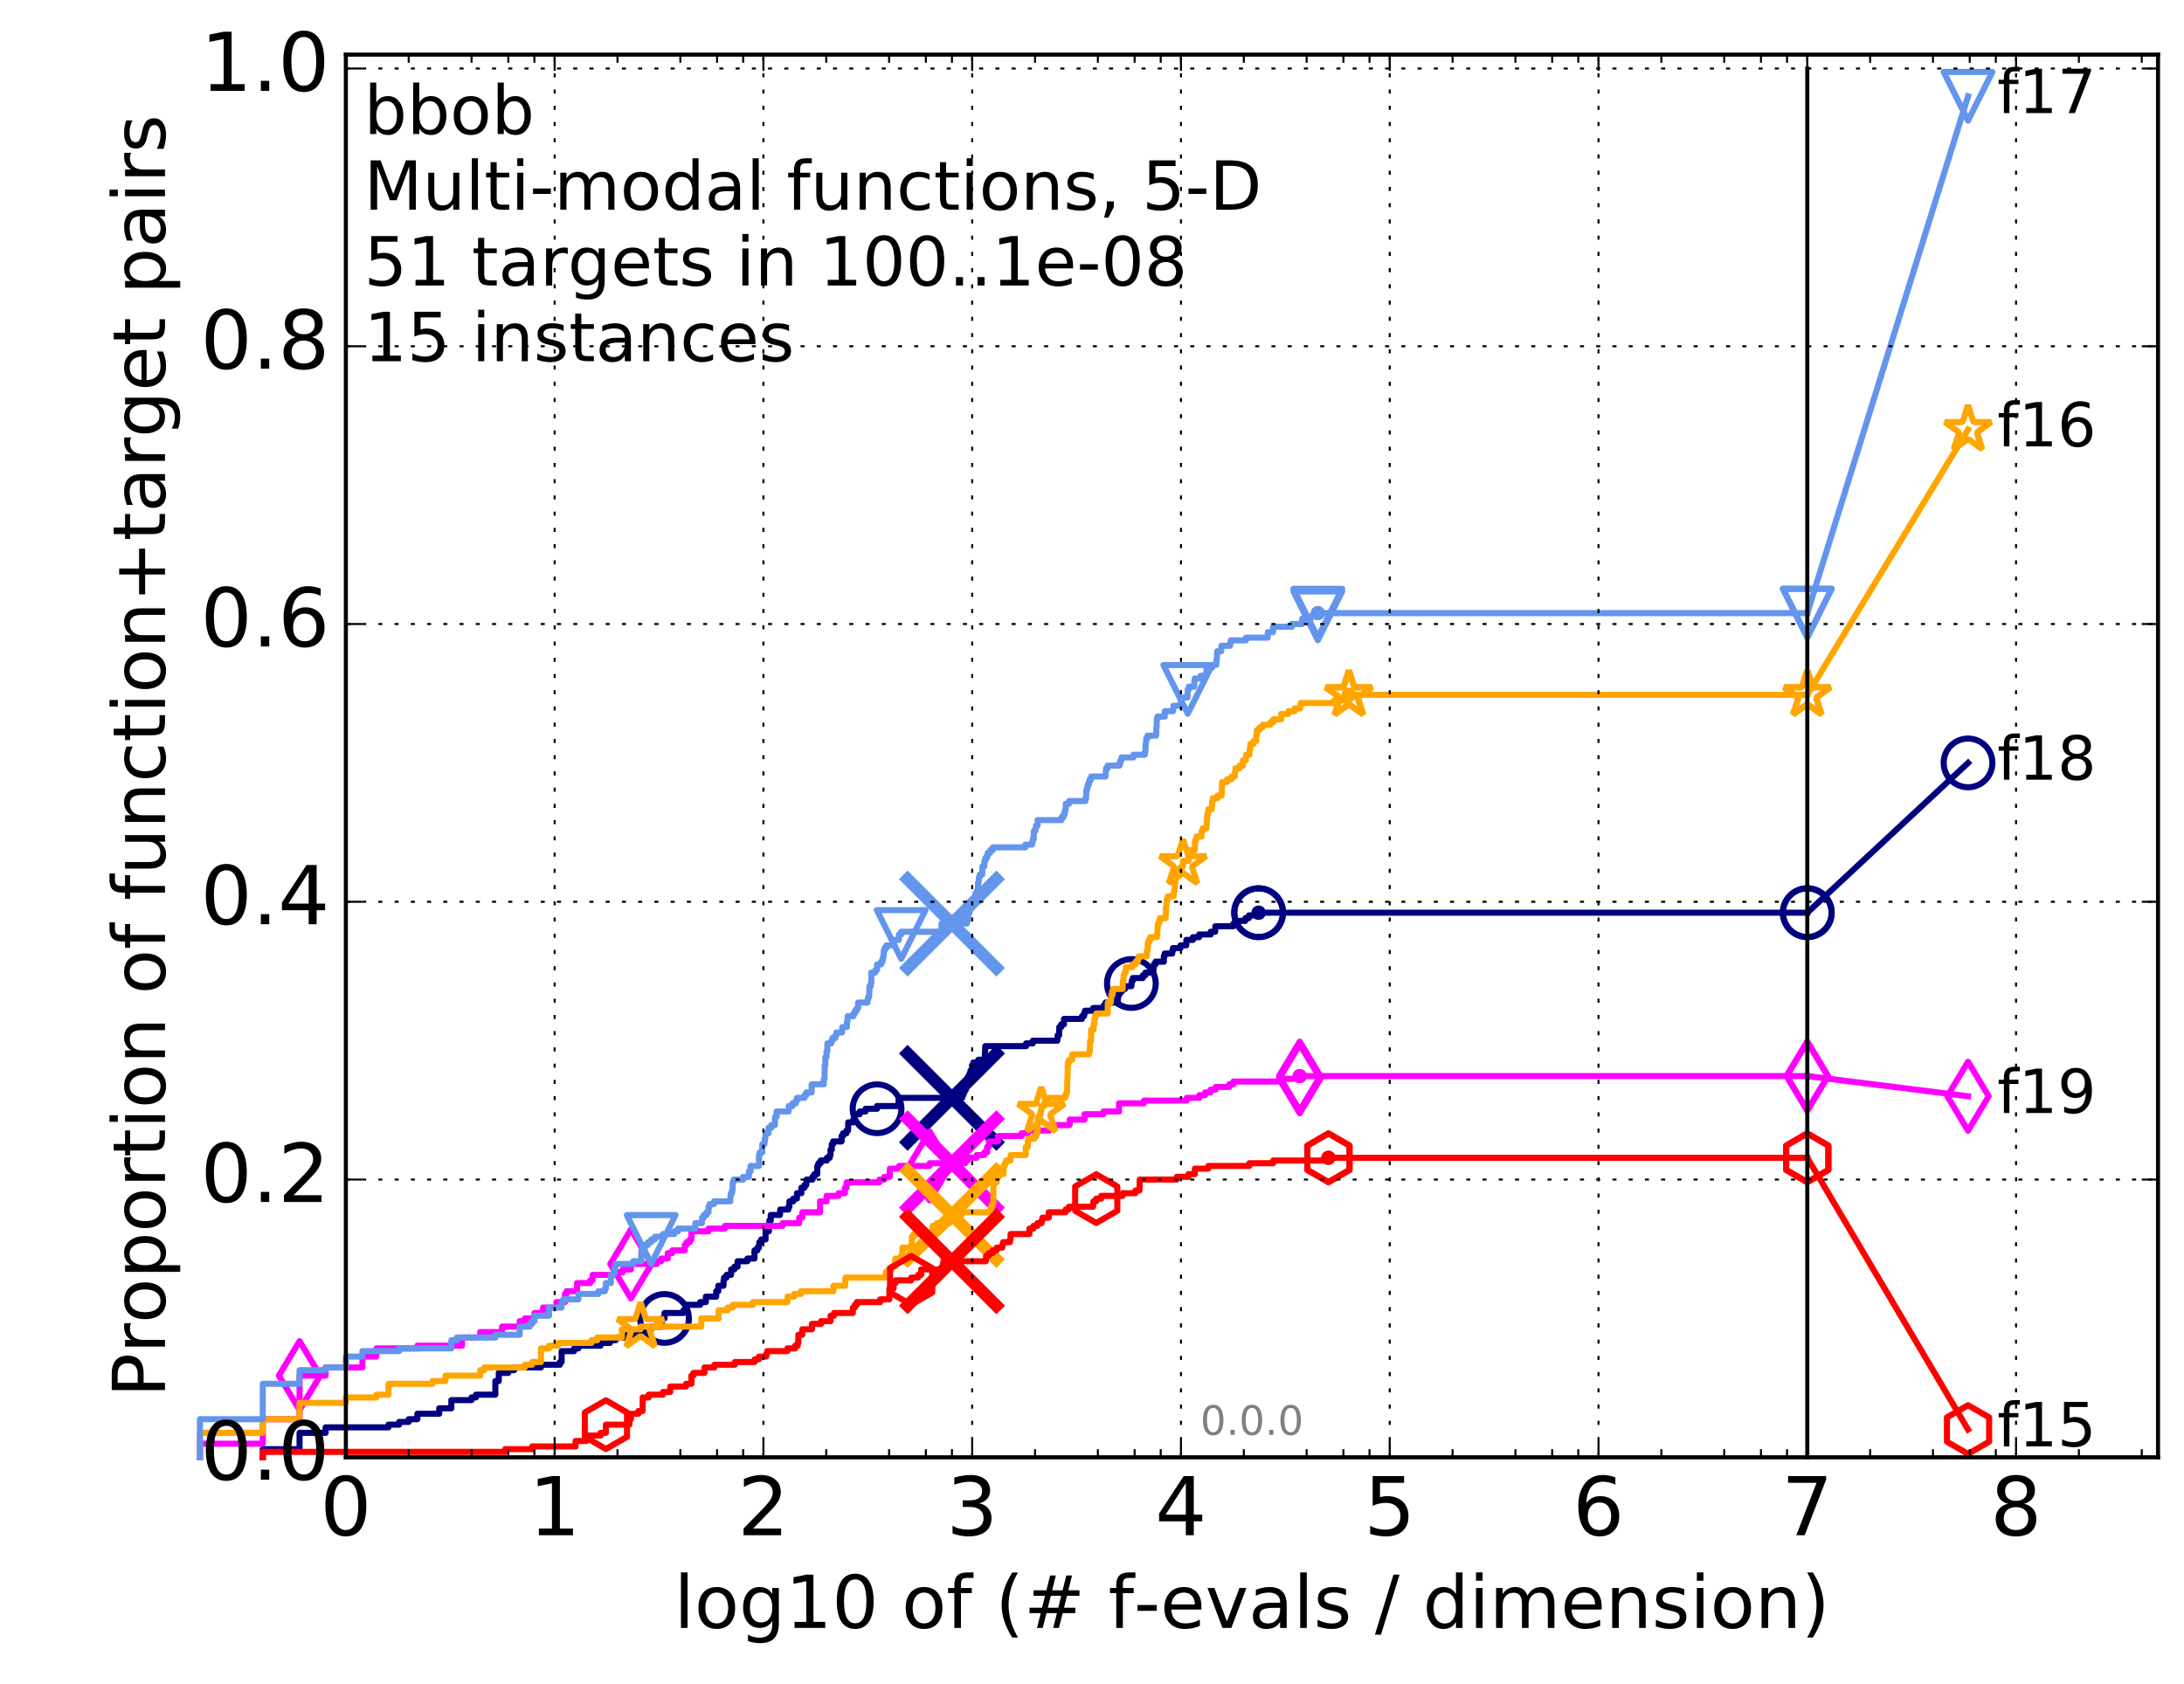 <?xml version="1.0" encoding="utf-8" standalone="no"?>
<!DOCTYPE svg PUBLIC "-//W3C//DTD SVG 1.1//EN"
  "http://www.w3.org/Graphics/SVG/1.1/DTD/svg11.dtd">
<!-- Created with matplotlib (http://matplotlib.org/) -->
<svg height="415pt" version="1.1" viewBox="0 0 538 415" width="538pt" xmlns="http://www.w3.org/2000/svg" xmlns:xlink="http://www.w3.org/1999/xlink">
 <defs>
  <style type="text/css">
*{stroke-linecap:butt;stroke-linejoin:round;stroke-miterlimit:100000;}
  </style>
 </defs>
 <g id="figure_1">
  <g id="patch_1">
   <path d="M 0 415.456 
L 538.8 415.456 
L 538.8 0 
L 0 0 
z
" style="fill:#ffffff;"/>
  </g>
  <g id="axes_1">
   <g id="patch_2">
    <path d="M 85.2 359.056 
L 531.6 359.056 
L 531.6 13.456 
L 85.2 13.456 
z
" style="fill:#ffffff;"/>
   </g>
   <g id="line2d_1">
    <defs>
     <path d="M 0 1.5 
C 0.398 1.5 0.779 1.342 1.061 1.061 
C 1.342 0.779 1.5 0.398 1.5 0 
C 1.5 -0.398 1.342 -0.779 1.061 -1.061 
C 0.779 -1.342 0.398 -1.5 0 -1.5 
C -0.398 -1.5 -0.779 -1.342 -1.061 -1.061 
C -1.342 -0.779 -1.5 -0.398 -1.5 0 
C -1.5 0.398 -1.342 0.779 -1.061 1.061 
C -0.779 1.342 -0.398 1.5 0 1.5 
z
" id="mac91bf4dd6" style="stroke:#000080;stroke-width:0.5;"/>
    </defs>
    <g>
     <use style="fill:#000080;stroke:#000080;stroke-width:0.5;" x="310.047" xlink:href="#mac91bf4dd6" y="224.869"/>
     <use style="fill:#000080;stroke:#000080;stroke-width:0.5;" x="310.047" xlink:href="#mac91bf4dd6" y="224.869"/>
    </g>
   </g>
   <g id="line2d_2">
    <path d="M 64.735 359.056 
L 64.735 357.044 
L 73.791 357.044 
L 73.791 353.018 
L 80.216 353.018 
L 80.216 351.676 
L 95.698 351.676 
L 95.698 351.005 
L 98.328 351.005 
L 98.328 350.334 
L 100.682 350.334 
L 100.682 349.663 
L 102.81 349.663 
L 102.81 348.321 
L 108.197 348.321 
L 108.197 346.979 
L 111.179 346.979 
L 111.179 344.967 
L 116.163 344.967 
L 116.163 344.296 
L 117.253 344.296 
L 117.253 343.625 
L 122.023 343.625 
L 122.023 340.27 
L 122.866 340.27 
L 122.866 338.257 
L 125.219 338.257 
L 125.219 337.586 
L 126.661 337.586 
L 126.661 336.915 
L 133.26 336.915 
L 133.26 336.244 
L 137.93 336.244 
L 137.93 335.574 
L 138.348 335.574 
L 138.348 332.89 
L 141.433 332.89 
L 141.433 332.219 
L 142.489 332.219 
L 142.489 331.548 
L 147.948 331.548 
L 147.948 330.877 
L 150.248 330.877 
L 150.248 330.206 
L 151.659 330.206 
L 151.659 329.535 
L 153.829 329.535 
L 153.829 328.864 
L 156.182 328.864 
L 156.182 328.193 
L 158.978 328.193 
L 158.978 327.522 
L 160.409 327.522 
L 160.409 326.851 
L 163.023 326.851 
L 163.023 324.839 
L 163.697 324.839 
L 163.697 323.497 
L 168.36 323.497 
L 168.36 322.826 
L 168.998 322.826 
L 168.998 321.484 
L 172.486 321.484 
L 172.486 320.813 
L 173.877 320.813 
L 173.877 319.471 
L 176.423 319.471 
L 176.423 318.129 
L 176.944 318.129 
L 176.944 316.787 
L 178.228 316.787 
L 178.228 315.445 
L 178.367 315.445 
L 178.367 314.774 
L 178.979 314.774 
L 178.979 314.104 
L 180.091 314.104 
L 180.091 312.762 
L 180.905 312.762 
L 180.905 312.091 
L 181.691 312.091 
L 181.691 310.749 
L 184.11 310.749 
L 184.11 310.078 
L 185.852 310.078 
L 185.852 308.065 
L 186.58 308.065 
L 186.58 307.394 
L 186.958 307.394 
L 187.052 306.052 
L 187.515 306.052 
L 187.515 305.381 
L 188.587 305.381 
L 188.587 303.369 
L 189.401 303.369 
L 189.401 302.027 
L 189.527 302.027 
L 189.527 300.685 
L 189.859 300.685 
L 189.859 299.343 
L 192.129 299.343 
L 192.204 298.001 
L 194.224 298.001 
L 194.224 297.33 
L 194.46 297.33 
L 194.46 295.988 
L 195.412 295.988 
L 195.412 295.317 
L 196.325 295.317 
L 196.325 293.975 
L 197.409 293.975 
L 197.409 292.634 
L 198.189 292.634 
L 198.189 291.963 
L 198.611 291.963 
L 198.694 290.621 
L 200.144 290.621 
L 200.144 289.95 
L 200.582 289.95 
L 200.582 289.279 
L 201.309 289.279 
L 201.334 287.266 
L 201.603 287.266 
L 201.603 286.595 
L 202.157 286.595 
L 202.157 285.924 
L 203.694 285.924 
L 203.694 285.253 
L 204.393 285.253 
L 204.393 284.582 
L 204.586 284.582 
L 204.586 283.24 
L 204.903 283.24 
L 204.903 281.899 
L 205.216 281.899 
L 205.216 281.228 
L 207.311 281.228 
L 207.311 279.886 
L 207.667 279.886 
L 207.667 279.215 
L 208.523 279.215 
L 208.523 278.544 
L 208.912 278.544 
L 208.947 276.531 
L 210.192 276.531 
L 210.192 275.86 
L 210.488 275.86 
L 210.57 274.518 
L 211.776 274.518 
L 211.776 273.847 
L 213.226 273.847 
L 213.226 273.176 
L 216.051 273.176 
L 216.051 272.505 
L 221.351 272.505 
L 221.351 270.493 
L 237.028 270.493 
L 237.028 269.822 
L 237.301 269.822 
L 237.301 269.151 
L 237.58 269.151 
L 237.58 268.48 
L 237.946 268.48 
L 237.946 267.809 
L 238.08 267.809 
L 238.08 267.138 
L 238.513 267.138 
L 238.513 265.125 
L 238.847 265.125 
L 238.847 264.454 
L 239.057 264.454 
L 239.057 263.783 
L 239.45 263.783 
L 239.45 262.441 
L 239.765 262.441 
L 239.765 261.77 
L 240.984 261.77 
L 240.984 261.099 
L 242.522 261.099 
L 242.611 259.758 
L 242.638 259.758 
L 242.7 257.745 
L 252.77 257.745 
L 252.77 257.074 
L 254.42 257.074 
L 254.42 256.403 
L 260.458 256.403 
L 260.538 255.061 
L 260.91 255.061 
L 260.935 253.048 
L 261.416 253.048 
L 261.416 252.377 
L 262.082 252.377 
L 262.093 251.035 
L 266.537 251.035 
L 266.537 250.364 
L 267.037 250.364 
L 267.037 249.694 
L 267.27 249.694 
L 267.27 249.023 
L 269.282 249.023 
L 269.282 248.352 
L 271.905 248.352 
L 271.905 247.681 
L 272.347 247.681 
L 272.347 247.01 
L 275.379 247.01 
L 275.379 245.668 
L 275.492 245.668 
L 275.492 244.997 
L 275.789 244.997 
L 275.789 244.326 
L 276.336 244.326 
L 276.336 243.655 
L 277.137 243.655 
L 277.137 242.984 
L 278.701 242.984 
L 278.785 241.642 
L 279.055 241.642 
L 279.055 240.971 
L 281.52 240.971 
L 281.52 240.3 
L 282.141 240.3 
L 282.141 239.629 
L 284.088 239.629 
L 284.184 238.288 
L 284.229 238.288 
L 284.229 237.617 
L 284.642 237.617 
L 284.642 236.946 
L 286.7 236.946 
L 286.7 235.604 
L 286.9 235.604 
L 286.9 234.933 
L 288.76 234.933 
L 288.76 234.262 
L 288.934 234.262 
L 288.934 233.591 
L 290.806 233.591 
L 290.806 232.92 
L 292.212 232.92 
L 292.244 231.578 
L 293.86 231.578 
L 293.86 230.907 
L 295.38 230.907 
L 295.38 230.236 
L 298.238 230.236 
L 298.238 229.565 
L 299.348 229.565 
L 299.381 228.223 
L 303.81 228.223 
L 303.81 227.553 
L 304.858 227.553 
L 304.858 226.882 
L 306.785 226.882 
L 306.785 226.211 
L 307.646 226.211 
L 307.646 225.54 
L 310.047 225.54 
L 310.047 224.869 
L 445.2 224.869 
L 445.2 224.869 
" style="fill:none;stroke:#000080;stroke-linecap:square;stroke-width:1.5;"/>
   </g>
   <g id="line2d_3">
    <defs>
     <path d="M 0 6 
C 1.591 6 3.117 5.368 4.243 4.243 
C 5.368 3.117 6 1.591 6 0 
C 6 -1.591 5.368 -3.117 4.243 -4.243 
C 3.117 -5.368 1.591 -6 0 -6 
C -1.591 -6 -3.117 -5.368 -4.243 -4.243 
C -5.368 -3.117 -6 -1.591 -6 0 
C -6 1.591 -5.368 3.117 -4.243 4.243 
C -3.117 5.368 -1.591 6 0 6 
z
" id="m999eda2065" style="stroke:#000080;stroke-width:1.5;"/>
    </defs>
    <g>
     <use style="fill:none;stroke:#000080;stroke-width:1.5;" x="163.697" xlink:href="#m999eda2065" y="324.839"/>
     <use style="fill:none;stroke:#000080;stroke-width:1.5;" x="216.051" xlink:href="#m999eda2065" y="273.176"/>
     <use style="fill:none;stroke:#000080;stroke-width:1.5;" x="278.701" xlink:href="#m999eda2065" y="242.313"/>
     <use style="fill:none;stroke:#000080;stroke-width:1.5;" x="310.047" xlink:href="#m999eda2065" y="224.869"/>
     <use style="fill:none;stroke:#000080;stroke-width:1.5;" x="310.047" xlink:href="#m999eda2065" y="224.869"/>
     <use style="fill:none;stroke:#000080;stroke-width:1.5;" x="445.2" xlink:href="#m999eda2065" y="224.869"/>
    </g>
   </g>
   <g id="line2d_4"/>
   <g id="line2d_5">
    <path clip-path="url(#pda53492a84)" d="M 234.502 270.493 
" style="fill:none;stroke:#000080;stroke-linecap:square;"/>
    <defs>
     <path d="M -12 12 
L 12 -12 
M -12 -12 
L 12 12 
" id="ma7b580cbbe" style="stroke:#000080;stroke-width:3.0;"/>
    </defs>
    <g clip-path="url(#pda53492a84)">
     <use style="fill:#000080;stroke:#000080;stroke-width:3.0;" x="234.502" xlink:href="#ma7b580cbbe" y="270.493"/>
    </g>
   </g>
   <g id="line2d_6">
    <defs>
     <path d="M 0 1.5 
C 0.398 1.5 0.779 1.342 1.061 1.061 
C 1.342 0.779 1.5 0.398 1.5 0 
C 1.5 -0.398 1.342 -0.779 1.061 -1.061 
C 0.779 -1.342 0.398 -1.5 0 -1.5 
C -0.398 -1.5 -0.779 -1.342 -1.061 -1.061 
C -1.342 -0.779 -1.5 -0.398 -1.5 0 
C -1.5 0.398 -1.342 0.779 -1.061 1.061 
C -0.779 1.342 -0.398 1.5 0 1.5 
z
" id="m1336a45c39" style="stroke:#ff00ff;stroke-width:0.5;"/>
    </defs>
    <g>
     <use style="fill:#ff00ff;stroke:#ff00ff;stroke-width:0.5;" x="320.166" xlink:href="#m1336a45c39" y="265.125"/>
     <use style="fill:#ff00ff;stroke:#ff00ff;stroke-width:0.5;" x="320.166" xlink:href="#m1336a45c39" y="265.125"/>
    </g>
   </g>
   <g id="line2d_7">
    <path d="M 49.253 359.056 
L 49.253 355.702 
L 64.735 355.702 
L 64.735 349.663 
L 73.791 349.663 
L 73.791 338.928 
L 80.216 338.928 
L 80.216 336.915 
L 89.272 336.915 
L 89.272 334.232 
L 92.715 334.232 
L 92.715 332.219 
L 102.81 332.219 
L 102.81 331.548 
L 113.81 331.548 
L 113.81 329.535 
L 118.292 329.535 
L 118.292 328.193 
L 123.678 328.193 
L 123.678 326.851 
L 128.015 326.851 
L 128.015 325.509 
L 129.291 325.509 
L 129.291 324.839 
L 131.645 324.839 
L 131.645 323.497 
L 133.773 323.497 
L 133.773 322.155 
L 137.071 322.155 
L 137.071 320.813 
L 139.16 320.813 
L 139.16 318.8 
L 139.555 318.8 
L 139.555 318.129 
L 142.142 318.129 
L 142.142 316.116 
L 145.385 316.116 
L 145.385 315.445 
L 145.981 315.445 
L 145.981 314.104 
L 152.11 314.104 
L 152.11 313.433 
L 153.412 313.433 
L 153.412 312.762 
L 155.425 312.762 
L 155.425 311.42 
L 161.754 311.42 
L 161.754 310.749 
L 162.885 310.749 
L 162.885 310.078 
L 164.481 310.078 
L 164.481 308.736 
L 165.608 308.736 
L 165.608 308.065 
L 168.681 308.065 
L 168.681 306.723 
L 169.103 306.723 
L 169.103 306.052 
L 169.923 306.052 
L 169.923 305.381 
L 170.321 305.381 
L 170.321 303.369 
L 174.541 303.369 
L 174.541 302.698 
L 178.573 302.698 
L 178.573 302.027 
L 192.79 302.027 
L 192.79 301.356 
L 196.874 301.356 
L 196.874 300.014 
L 197.643 300.014 
L 197.643 298.672 
L 202.014 298.672 
L 202.014 295.988 
L 203.628 295.988 
L 203.628 294.646 
L 206.563 294.646 
L 206.563 293.975 
L 208.126 293.975 
L 208.126 292.634 
L 208.558 292.634 
L 208.558 291.292 
L 216.642 291.292 
L 216.642 290.621 
L 217.839 290.621 
L 217.839 289.95 
L 219.198 289.95 
L 219.198 287.937 
L 221.482 287.937 
L 221.482 287.266 
L 228.995 287.266 
L 228.995 286.595 
L 237.759 286.595 
L 237.759 285.924 
L 238.302 285.924 
L 238.302 285.253 
L 240.584 285.253 
L 240.584 284.582 
L 242.487 284.582 
L 242.487 283.911 
L 243.171 283.911 
L 243.171 282.569 
L 243.617 282.569 
L 243.617 281.228 
L 245.835 281.228 
L 245.852 279.886 
L 251.671 279.886 
L 251.671 279.215 
L 253.231 279.215 
L 253.231 278.544 
L 258.544 278.544 
L 258.544 277.202 
L 263.495 277.202 
L 263.495 275.86 
L 267.148 275.86 
L 267.148 274.518 
L 271.805 274.518 
L 271.805 273.847 
L 275.657 273.847 
L 275.657 271.834 
L 281.804 271.834 
L 281.804 271.164 
L 292.322 271.164 
L 292.322 270.493 
L 295.448 270.493 
L 295.448 269.822 
L 296.861 269.822 
L 296.861 269.151 
L 298.189 269.151 
L 298.189 268.48 
L 299.444 268.48 
L 299.444 267.809 
L 302.832 267.809 
L 302.832 267.138 
L 303.856 267.138 
L 303.856 266.467 
L 315.34 266.467 
L 315.34 265.796 
L 320.166 265.796 
L 320.166 265.125 
L 445.2 265.125 
L 445.2 265.125 
" style="fill:none;stroke:#ff00ff;stroke-linecap:square;stroke-width:1.5;"/>
   </g>
   <g id="line2d_8">
    <defs>
     <path d="M -0 8.485 
L 5.091 0 
L 0 -8.485 
L -5.091 -0 
z
" id="mf7aeeb826d" style="stroke:#ff00ff;stroke-linejoin:miter;stroke-width:1.5;"/>
    </defs>
    <g>
     <use style="fill:none;stroke:#ff00ff;stroke-linejoin:miter;stroke-width:1.5;" x="73.791" xlink:href="#mf7aeeb826d" y="338.928"/>
     <use style="fill:none;stroke:#ff00ff;stroke-linejoin:miter;stroke-width:1.5;" x="155.425" xlink:href="#mf7aeeb826d" y="311.42"/>
     <use style="fill:none;stroke:#ff00ff;stroke-linejoin:miter;stroke-width:1.5;" x="228.995" xlink:href="#mf7aeeb826d" y="287.266"/>
     <use style="fill:none;stroke:#ff00ff;stroke-linejoin:miter;stroke-width:1.5;" x="320.166" xlink:href="#mf7aeeb826d" y="265.796"/>
     <use style="fill:none;stroke:#ff00ff;stroke-linejoin:miter;stroke-width:1.5;" x="320.166" xlink:href="#mf7aeeb826d" y="265.125"/>
     <use style="fill:none;stroke:#ff00ff;stroke-linejoin:miter;stroke-width:1.5;" x="445.2" xlink:href="#mf7aeeb826d" y="265.125"/>
    </g>
   </g>
   <g id="line2d_9"/>
   <g id="line2d_10">
    <path clip-path="url(#pda53492a84)" d="M 234.502 286.595 
" style="fill:none;stroke:#ff00ff;stroke-linecap:square;"/>
    <defs>
     <path d="M -12 12 
L 12 -12 
M -12 -12 
L 12 12 
" id="m0e13a55bec" style="stroke:#ff00ff;stroke-width:3.0;"/>
    </defs>
    <g clip-path="url(#pda53492a84)">
     <use style="fill:#ff00ff;stroke:#ff00ff;stroke-width:3.0;" x="234.502" xlink:href="#m0e13a55bec" y="286.595"/>
    </g>
   </g>
   <g id="line2d_11">
    <defs>
     <path d="M 0 1.5 
C 0.398 1.5 0.779 1.342 1.061 1.061 
C 1.342 0.779 1.5 0.398 1.5 0 
C 1.5 -0.398 1.342 -0.779 1.061 -1.061 
C 0.779 -1.342 0.398 -1.5 0 -1.5 
C -0.398 -1.5 -0.779 -1.342 -1.061 -1.061 
C -1.342 -0.779 -1.5 -0.398 -1.5 0 
C -1.5 0.398 -1.342 0.779 -1.061 1.061 
C -0.779 1.342 -0.398 1.5 0 1.5 
z
" id="m6ff072a369" style="stroke:#ffa500;stroke-width:0.5;"/>
    </defs>
    <g>
     <use style="fill:#ffa500;stroke:#ffa500;stroke-width:0.5;" x="332.275" xlink:href="#m6ff072a369" y="171.194"/>
     <use style="fill:#ffa500;stroke:#ffa500;stroke-width:0.5;" x="332.275" xlink:href="#m6ff072a369" y="171.194"/>
    </g>
   </g>
   <g id="line2d_12">
    <path d="M 49.253 359.056 
L 49.253 353.018 
L 64.735 353.018 
L 64.735 349.663 
L 73.791 349.663 
L 73.791 345.638 
L 85.2 345.638 
L 85.2 344.296 
L 92.715 344.296 
L 92.715 343.625 
L 95.698 343.625 
L 95.698 340.941 
L 106.541 340.941 
L 106.541 340.27 
L 109.738 340.27 
L 109.738 338.928 
L 118.292 338.928 
L 118.292 337.586 
L 119.285 337.586 
L 119.285 336.915 
L 129.291 336.915 
L 129.291 336.244 
L 131.079 336.244 
L 131.079 335.574 
L 133.26 335.574 
L 133.26 332.219 
L 135.247 332.219 
L 135.247 331.548 
L 137.505 331.548 
L 137.505 330.877 
L 145.685 330.877 
L 145.685 330.206 
L 147.126 330.206 
L 147.126 329.535 
L 153.2 329.535 
L 153.2 327.522 
L 157.798 327.522 
L 157.798 326.851 
L 172.754 326.851 
L 172.754 324.839 
L 177.017 324.839 
L 177.017 322.826 
L 179.245 322.826 
L 179.245 322.155 
L 180.533 322.155 
L 180.533 321.484 
L 185.454 321.484 
L 185.454 320.813 
L 193.986 320.813 
L 193.986 319.471 
L 195.636 319.471 
L 195.636 318.8 
L 197.291 318.8 
L 197.291 318.129 
L 205.299 318.129 
L 205.299 316.787 
L 208.199 316.787 
L 208.271 314.774 
L 218.201 314.774 
L 218.201 313.433 
L 218.818 313.433 
L 218.818 312.762 
L 219.594 312.762 
L 219.594 312.091 
L 220.427 312.091 
L 220.427 310.749 
L 220.573 310.749 
L 220.573 310.078 
L 221.957 310.078 
L 221.957 309.407 
L 222.287 309.407 
L 222.287 307.394 
L 224.508 307.394 
L 224.508 306.723 
L 224.621 306.723 
L 224.63 304.71 
L 225.119 304.71 
L 225.119 304.039 
L 229.754 304.039 
L 229.754 302.027 
L 230.767 302.027 
L 230.767 301.356 
L 233.896 301.356 
L 233.896 300.685 
L 234.356 300.685 
L 234.356 299.343 
L 236.858 299.343 
L 236.858 298.672 
L 244.088 298.672 
L 244.088 297.33 
L 244.402 297.33 
L 244.402 296.659 
L 244.701 296.659 
L 244.701 291.963 
L 244.838 291.963 
L 244.838 291.292 
L 245.541 291.292 
L 245.585 289.95 
L 246.049 289.95 
L 246.049 289.279 
L 247.188 289.279 
L 247.245 287.266 
L 247.54 287.266 
L 247.54 286.595 
L 247.812 286.595 
L 247.812 285.924 
L 248.932 285.924 
L 248.932 284.582 
L 252.671 284.582 
L 252.671 282.569 
L 253.192 282.569 
L 253.192 280.557 
L 254.806 280.557 
L 254.806 279.886 
L 255.287 279.886 
L 255.287 279.215 
L 255.586 279.215 
L 255.66 275.86 
L 255.744 275.86 
L 255.744 275.189 
L 256.208 275.189 
L 256.208 274.518 
L 256.328 274.518 
L 256.328 273.847 
L 256.495 273.847 
L 256.495 272.505 
L 257.216 272.505 
L 257.216 271.834 
L 257.566 271.834 
L 257.566 271.164 
L 258.275 271.164 
L 258.275 270.493 
L 262.367 270.493 
L 262.367 269.822 
L 262.689 269.822 
L 262.689 269.151 
L 262.848 269.151 
L 262.926 265.796 
L 262.979 265.796 
L 263.04 261.77 
L 263.374 261.77 
L 263.374 261.099 
L 264.111 261.099 
L 264.138 259.758 
L 268.274 259.758 
L 268.274 259.087 
L 268.442 259.087 
L 268.531 256.403 
L 268.776 256.403 
L 268.792 253.719 
L 269.372 253.719 
L 269.393 252.377 
L 269.577 252.377 
L 269.606 251.035 
L 269.75 251.035 
L 269.75 250.364 
L 270.034 250.364 
L 270.034 249.694 
L 272.859 249.694 
L 272.895 247.01 
L 273.628 247.01 
L 273.736 245.668 
L 273.821 245.668 
L 273.821 244.997 
L 273.94 244.997 
L 273.94 244.326 
L 274.176 244.326 
L 274.176 243.655 
L 276.549 243.655 
L 276.578 241.642 
L 276.782 241.642 
L 276.782 240.3 
L 276.971 240.3 
L 276.971 239.629 
L 277.293 239.629 
L 277.344 238.288 
L 278.929 238.288 
L 278.929 237.617 
L 279.738 237.617 
L 279.738 236.946 
L 280.293 236.946 
L 280.293 236.275 
L 280.512 236.275 
L 280.512 235.604 
L 282.506 235.604 
L 282.506 234.262 
L 282.663 234.262 
L 282.761 232.249 
L 282.986 232.249 
L 282.986 231.578 
L 283.348 231.578 
L 283.348 230.907 
L 284.992 230.907 
L 284.992 230.236 
L 285.11 230.236 
L 285.151 228.223 
L 285.24 228.223 
L 285.24 227.553 
L 285.513 227.553 
L 285.513 226.882 
L 285.724 226.882 
L 285.724 226.211 
L 287.143 226.211 
L 287.208 223.527 
L 287.321 223.527 
L 287.432 221.514 
L 287.68 221.514 
L 287.68 220.843 
L 289.115 220.843 
L 289.188 219.501 
L 289.327 219.501 
L 289.428 217.488 
L 289.569 217.488 
L 289.655 214.134 
L 291.055 214.134 
L 291.055 213.463 
L 291.382 213.463 
L 291.431 212.121 
L 292.779 212.121 
L 292.868 210.779 
L 292.891 210.779 
L 292.891 210.108 
L 293.112 210.108 
L 293.112 209.437 
L 294.318 209.437 
L 294.35 207.424 
L 294.5 207.424 
L 294.5 206.753 
L 294.756 206.753 
L 294.756 206.083 
L 295.972 206.083 
L 295.999 204.741 
L 296.299 204.741 
L 296.299 204.07 
L 297.222 204.07 
L 297.303 202.057 
L 297.354 202.057 
L 297.378 200.715 
L 297.537 200.715 
L 297.537 200.044 
L 297.661 200.044 
L 297.661 199.373 
L 298.53 199.373 
L 298.629 197.36 
L 298.765 197.36 
L 298.765 196.689 
L 299.905 196.689 
L 299.905 196.018 
L 300.926 196.018 
L 301.009 193.335 
L 301.069 193.335 
L 301.069 192.664 
L 302.28 192.664 
L 302.28 191.993 
L 303.384 191.993 
L 303.384 191.322 
L 304.18 191.322 
L 304.236 189.98 
L 304.331 189.98 
L 304.331 189.309 
L 305.311 189.309 
L 305.311 188.638 
L 306.185 188.638 
L 306.189 187.296 
L 306.907 187.296 
L 306.975 185.954 
L 307.764 185.954 
L 307.846 184.613 
L 307.987 184.613 
L 308.039 183.271 
L 308.761 183.271 
L 308.761 182.6 
L 309.445 182.6 
L 309.445 181.258 
L 309.592 181.258 
L 309.592 179.916 
L 310.24 179.916 
L 310.24 179.245 
L 311.03 179.245 
L 311.03 178.574 
L 312.957 178.574 
L 312.957 177.903 
L 313.704 177.903 
L 313.704 177.232 
L 315.612 177.232 
L 315.612 175.89 
L 317.395 175.89 
L 317.395 175.219 
L 318.905 175.219 
L 318.905 174.548 
L 320.294 174.548 
L 320.294 173.878 
L 320.422 173.878 
L 320.422 173.207 
L 328.677 173.207 
L 328.677 172.536 
L 332.257 172.536 
L 332.275 171.194 
L 445.2 171.194 
L 445.2 171.194 
" style="fill:none;stroke:#ffa500;stroke-linecap:square;stroke-width:1.5;"/>
   </g>
   <g id="line2d_13">
    <defs>
     <path d="M 0 -6 
L -1.347 -1.854 
L -5.706 -1.854 
L -2.18 0.708 
L -3.527 4.854 
L -0 2.292 
L 3.527 4.854 
L 2.18 0.708 
L 5.706 -1.854 
L 1.347 -1.854 
z
" id="m3d6926bca7" style="stroke:#ffa500;stroke-linejoin:bevel;stroke-width:1.5;"/>
    </defs>
    <g>
     <use style="fill:none;stroke:#ffa500;stroke-linejoin:bevel;stroke-width:1.5;" x="157.798" xlink:href="#m3d6926bca7" y="326.851"/>
     <use style="fill:none;stroke:#ffa500;stroke-linejoin:bevel;stroke-width:1.5;" x="256.495" xlink:href="#m3d6926bca7" y="273.847"/>
     <use style="fill:none;stroke:#ffa500;stroke-linejoin:bevel;stroke-width:1.5;" x="291.431" xlink:href="#m3d6926bca7" y="212.792"/>
     <use style="fill:none;stroke:#ffa500;stroke-linejoin:bevel;stroke-width:1.5;" x="332.275" xlink:href="#m3d6926bca7" y="171.194"/>
     <use style="fill:none;stroke:#ffa500;stroke-linejoin:bevel;stroke-width:1.5;" x="332.275" xlink:href="#m3d6926bca7" y="171.194"/>
     <use style="fill:none;stroke:#ffa500;stroke-linejoin:bevel;stroke-width:1.5;" x="445.2" xlink:href="#m3d6926bca7" y="171.194"/>
    </g>
   </g>
   <g id="line2d_14"/>
   <g id="line2d_15">
    <path clip-path="url(#pda53492a84)" d="M 234.502 299.343 
" style="fill:none;stroke:#ffa500;stroke-linecap:square;"/>
    <defs>
     <path d="M -12 12 
L 12 -12 
M -12 -12 
L 12 12 
" id="medf4cf286b" style="stroke:#ffa500;stroke-width:3.0;"/>
    </defs>
    <g clip-path="url(#pda53492a84)">
     <use style="fill:#ffa500;stroke:#ffa500;stroke-width:3.0;" x="234.502" xlink:href="#medf4cf286b" y="299.343"/>
    </g>
   </g>
   <g id="line2d_16">
    <defs>
     <path d="M 0 1.5 
C 0.398 1.5 0.779 1.342 1.061 1.061 
C 1.342 0.779 1.5 0.398 1.5 0 
C 1.5 -0.398 1.342 -0.779 1.061 -1.061 
C 0.779 -1.342 0.398 -1.5 0 -1.5 
C -0.398 -1.5 -0.779 -1.342 -1.061 -1.061 
C -1.342 -0.779 -1.5 -0.398 -1.5 0 
C -1.5 0.398 -1.342 0.779 -1.061 1.061 
C -0.779 1.342 -0.398 1.5 0 1.5 
z
" id="m16cc5d79b2" style="stroke:#6495ed;stroke-width:0.5;"/>
    </defs>
    <g>
     <use style="fill:#6495ed;stroke:#6495ed;stroke-width:0.5;" x="324.63" xlink:href="#m16cc5d79b2" y="151.066"/>
     <use style="fill:#6495ed;stroke:#6495ed;stroke-width:0.5;" x="324.63" xlink:href="#m16cc5d79b2" y="151.066"/>
    </g>
   </g>
   <g id="line2d_17">
    <path d="M 49.253 359.056 
L 49.253 349.663 
L 64.735 349.663 
L 64.735 340.941 
L 73.791 340.941 
L 73.791 337.586 
L 80.216 337.586 
L 80.216 336.915 
L 85.2 336.915 
L 85.2 334.232 
L 89.272 334.232 
L 89.272 332.89 
L 98.328 332.89 
L 98.328 332.219 
L 111.179 332.219 
L 111.179 330.206 
L 112.533 330.206 
L 112.533 329.535 
L 122.023 329.535 
L 122.023 328.864 
L 128.015 328.864 
L 128.015 326.851 
L 130.499 326.851 
L 130.499 326.18 
L 131.079 326.18 
L 131.079 325.509 
L 131.645 325.509 
L 131.645 324.168 
L 135.247 324.168 
L 135.247 322.155 
L 138.348 322.155 
L 138.348 320.813 
L 138.757 320.813 
L 138.757 320.142 
L 142.489 320.142 
L 142.489 318.8 
L 147.404 318.8 
L 147.404 318.129 
L 149 318.129 
L 149 317.458 
L 149.255 317.458 
L 149.255 316.116 
L 150.489 316.116 
L 150.489 314.104 
L 151.198 314.104 
L 151.198 313.433 
L 151.43 313.433 
L 151.43 312.091 
L 151.659 312.091 
L 151.659 311.42 
L 155.995 311.42 
L 155.995 310.749 
L 157.97 310.749 
L 157.97 308.065 
L 158.813 308.065 
L 158.813 306.723 
L 159.625 306.723 
L 159.625 306.052 
L 160.409 306.052 
L 160.409 305.381 
L 161.315 305.381 
L 161.315 304.71 
L 163.295 304.71 
L 163.295 304.039 
L 166.091 304.039 
L 166.091 303.369 
L 167.026 303.369 
L 167.026 302.698 
L 171.288 302.698 
L 171.288 301.356 
L 172.93 301.356 
L 172.93 300.014 
L 173.366 300.014 
L 173.366 299.343 
L 174.045 299.343 
L 174.045 298.672 
L 174.541 298.672 
L 174.541 297.33 
L 174.785 297.33 
L 174.785 296.659 
L 175.891 296.659 
L 175.891 295.988 
L 179.898 295.988 
L 179.963 294.646 
L 180.027 294.646 
L 180.027 293.975 
L 180.345 293.975 
L 180.345 293.304 
L 180.47 293.304 
L 180.47 291.292 
L 180.72 291.292 
L 180.72 290.621 
L 183.073 290.621 
L 183.073 289.95 
L 184.48 289.95 
L 184.48 288.608 
L 184.895 288.608 
L 184.895 287.266 
L 186.958 287.266 
L 186.958 284.582 
L 187.145 284.582 
L 187.145 283.911 
L 187.787 283.911 
L 187.787 281.899 
L 188.324 281.899 
L 188.412 280.557 
L 188.499 280.557 
L 188.587 279.215 
L 189.316 279.215 
L 189.316 277.873 
L 189.982 277.873 
L 189.982 277.202 
L 190.905 277.202 
L 190.905 275.189 
L 191.295 275.189 
L 191.295 273.847 
L 194.292 273.847 
L 194.292 272.505 
L 195.251 272.505 
L 195.251 271.834 
L 196.046 271.834 
L 196.046 271.164 
L 196.325 271.164 
L 196.325 270.493 
L 198.189 270.493 
L 198.189 269.822 
L 198.611 269.822 
L 198.611 269.151 
L 199.935 269.151 
L 199.935 267.138 
L 202.927 267.138 
L 202.927 265.796 
L 203.11 265.796 
L 203.156 262.441 
L 203.314 262.441 
L 203.314 260.429 
L 203.606 260.429 
L 203.606 259.087 
L 203.805 259.087 
L 203.805 257.074 
L 204.798 257.074 
L 204.798 256.403 
L 205.071 256.403 
L 205.071 255.732 
L 205.809 255.732 
L 205.809 255.061 
L 206.03 255.061 
L 206.03 254.39 
L 207.405 254.39 
L 207.48 253.048 
L 208.63 253.048 
L 208.63 251.706 
L 208.754 251.706 
L 208.807 250.364 
L 210.258 250.364 
L 210.258 249.694 
L 210.603 249.694 
L 210.603 249.023 
L 211.054 249.023 
L 211.054 248.352 
L 211.402 248.352 
L 211.402 247.01 
L 213.699 247.01 
L 213.699 246.339 
L 213.826 246.339 
L 213.826 245.668 
L 214.106 245.668 
L 214.175 242.984 
L 214.492 242.984 
L 214.492 242.313 
L 214.629 242.313 
L 214.642 239.629 
L 215.639 239.629 
L 215.639 238.958 
L 216.063 238.958 
L 216.063 237.617 
L 217.036 237.617 
L 217.036 236.946 
L 217.411 236.946 
L 217.411 236.275 
L 217.555 236.275 
L 217.555 235.604 
L 217.698 235.604 
L 217.698 234.262 
L 217.91 234.262 
L 217.91 233.591 
L 218.351 233.591 
L 218.351 232.92 
L 220.163 232.92 
L 220.163 231.578 
L 221.441 231.578 
L 221.441 230.236 
L 221.996 230.236 
L 221.996 229.565 
L 231.924 229.565 
L 231.924 227.553 
L 238.175 227.553 
L 238.175 226.882 
L 238.401 226.882 
L 238.401 226.211 
L 238.513 226.211 
L 238.513 224.869 
L 238.847 224.869 
L 238.847 224.198 
L 238.961 224.198 
L 238.961 223.527 
L 239.401 223.527 
L 239.401 222.856 
L 239.624 222.856 
L 239.624 222.185 
L 239.959 222.185 
L 239.959 221.514 
L 240.254 221.514 
L 240.263 220.172 
L 240.631 220.172 
L 240.631 219.501 
L 240.884 219.501 
L 240.917 217.488 
L 241.076 217.488 
L 241.134 216.147 
L 241.349 216.147 
L 241.349 215.476 
L 241.957 215.476 
L 242.001 213.463 
L 242.487 213.463 
L 242.487 212.121 
L 242.712 212.121 
L 242.712 211.45 
L 243.08 211.45 
L 243.08 210.779 
L 243.337 210.779 
L 243.337 210.108 
L 243.945 210.108 
L 243.945 209.437 
L 244.594 209.437 
L 244.594 208.766 
L 252.589 208.766 
L 252.589 208.095 
L 254.229 208.095 
L 254.229 207.424 
L 254.411 207.424 
L 254.411 206.753 
L 254.636 206.753 
L 254.682 204.741 
L 255.043 204.741 
L 255.043 204.07 
L 255.201 204.07 
L 255.201 203.399 
L 255.595 203.399 
L 255.595 202.057 
L 261.476 202.057 
L 261.476 201.386 
L 261.958 201.386 
L 261.958 200.715 
L 262.247 200.715 
L 262.247 200.044 
L 262.388 200.044 
L 262.388 199.373 
L 262.537 199.373 
L 262.537 198.031 
L 263.374 198.031 
L 263.374 197.36 
L 267.367 197.36 
L 267.367 196.689 
L 267.545 196.689 
L 267.6 194.677 
L 267.788 194.677 
L 267.788 194.006 
L 267.922 194.006 
L 267.922 193.335 
L 268.225 193.335 
L 268.225 192.664 
L 268.446 192.664 
L 268.446 191.993 
L 268.792 191.993 
L 268.792 191.322 
L 272.326 191.322 
L 272.407 189.98 
L 272.461 189.98 
L 272.461 189.309 
L 272.865 189.309 
L 272.865 188.638 
L 275.772 188.638 
L 275.772 187.967 
L 276.001 187.967 
L 276.001 187.296 
L 276.258 187.296 
L 276.258 186.625 
L 279.209 186.625 
L 279.209 185.954 
L 282.011 185.954 
L 282.011 185.283 
L 282.138 185.283 
L 282.217 183.271 
L 282.262 183.271 
L 282.369 181.929 
L 282.672 181.929 
L 282.672 181.258 
L 284.805 181.258 
L 284.846 179.245 
L 284.919 179.245 
L 284.952 177.232 
L 285.117 177.232 
L 285.117 176.561 
L 286.931 176.561 
L 286.942 175.219 
L 288.971 175.219 
L 289.068 173.878 
L 290.863 173.878 
L 290.888 171.865 
L 292.531 171.865 
L 292.586 169.852 
L 292.868 169.852 
L 292.868 169.181 
L 294.165 169.181 
L 294.207 167.839 
L 294.317 167.839 
L 294.317 167.168 
L 295.757 167.168 
L 295.757 166.497 
L 297.076 166.497 
L 297.076 165.826 
L 297.193 165.826 
L 297.211 164.484 
L 298.611 164.484 
L 298.611 163.813 
L 299.626 163.813 
L 299.653 162.472 
L 299.74 162.472 
L 299.842 160.459 
L 300.813 160.459 
L 300.876 159.117 
L 303.012 159.117 
L 303.012 158.446 
L 303.175 158.446 
L 303.175 157.775 
L 306.9 157.775 
L 306.9 157.104 
L 312.295 157.104 
L 312.305 155.762 
L 313.58 155.762 
L 313.607 154.42 
L 318.226 154.42 
L 318.226 153.749 
L 320.759 153.749 
L 320.799 152.408 
L 322.955 152.408 
L 322.955 151.737 
L 324.63 151.737 
L 324.63 151.066 
L 445.2 151.066 
L 445.2 151.066 
" style="fill:none;stroke:#6495ed;stroke-linecap:square;stroke-width:1.5;"/>
   </g>
   <g id="line2d_18">
    <defs>
     <path d="M -0 6 
L 6 -6 
L -6 -6 
z
" id="m1b96e611e6" style="stroke:#6495ed;stroke-linejoin:miter;stroke-width:1.5;"/>
    </defs>
    <g>
     <use style="fill:none;stroke:#6495ed;stroke-linejoin:miter;stroke-width:1.5;" x="160.409" xlink:href="#m1b96e611e6" y="305.381"/>
     <use style="fill:none;stroke:#6495ed;stroke-linejoin:miter;stroke-width:1.5;" x="221.996" xlink:href="#m1b96e611e6" y="230.236"/>
     <use style="fill:none;stroke:#6495ed;stroke-linejoin:miter;stroke-width:1.5;" x="292.586" xlink:href="#m1b96e611e6" y="169.852"/>
     <use style="fill:none;stroke:#6495ed;stroke-linejoin:miter;stroke-width:1.5;" x="324.63" xlink:href="#m1b96e611e6" y="151.737"/>
     <use style="fill:none;stroke:#6495ed;stroke-linejoin:miter;stroke-width:1.5;" x="324.63" xlink:href="#m1b96e611e6" y="151.066"/>
     <use style="fill:none;stroke:#6495ed;stroke-linejoin:miter;stroke-width:1.5;" x="445.2" xlink:href="#m1b96e611e6" y="151.066"/>
    </g>
   </g>
   <g id="line2d_19"/>
   <g id="line2d_20">
    <path clip-path="url(#pda53492a84)" d="M 234.502 227.553 
" style="fill:none;stroke:#6495ed;stroke-linecap:square;"/>
    <defs>
     <path d="M -12 12 
L 12 -12 
M -12 -12 
L 12 12 
" id="m2fd90e8ff1" style="stroke:#6495ed;stroke-width:3.0;"/>
    </defs>
    <g clip-path="url(#pda53492a84)">
     <use style="fill:#6495ed;stroke:#6495ed;stroke-width:3.0;" x="234.502" xlink:href="#m2fd90e8ff1" y="227.553"/>
    </g>
   </g>
   <g id="line2d_21">
    <defs>
     <path d="M 0 1.5 
C 0.398 1.5 0.779 1.342 1.061 1.061 
C 1.342 0.779 1.5 0.398 1.5 0 
C 1.5 -0.398 1.342 -0.779 1.061 -1.061 
C 0.779 -1.342 0.398 -1.5 0 -1.5 
C -0.398 -1.5 -0.779 -1.342 -1.061 -1.061 
C -1.342 -0.779 -1.5 -0.398 -1.5 0 
C -1.5 0.398 -1.342 0.779 -1.061 1.061 
C -0.779 1.342 -0.398 1.5 0 1.5 
z
" id="ma2e3fc89a8" style="stroke:#ff0000;stroke-width:0.5;"/>
    </defs>
    <g>
     <use style="fill:#ff0000;stroke:#ff0000;stroke-width:0.5;" x="327.24" xlink:href="#ma2e3fc89a8" y="285.253"/>
     <use style="fill:#ff0000;stroke:#ff0000;stroke-width:0.5;" x="327.24" xlink:href="#ma2e3fc89a8" y="285.253"/>
    </g>
   </g>
   <g id="line2d_22">
    <path d="M 64.735 359.056 
L 64.735 357.714 
L 124.462 357.714 
L 124.462 357.044 
L 131.079 357.044 
L 131.079 356.373 
L 141.79 356.373 
L 141.79 355.031 
L 144.461 355.031 
L 144.461 353.689 
L 147.948 353.689 
L 147.948 353.018 
L 149.255 353.018 
L 149.255 351.005 
L 155.037 351.005 
L 155.037 349.663 
L 155.425 349.663 
L 155.425 348.321 
L 157.272 348.321 
L 157.272 347.65 
L 158.311 347.65 
L 158.311 344.296 
L 159.784 344.296 
L 159.784 343.625 
L 163.295 343.625 
L 163.295 342.954 
L 165.114 342.954 
L 165.114 341.612 
L 168.998 341.612 
L 168.998 340.941 
L 170.321 340.941 
L 170.321 338.928 
L 170.81 338.928 
L 170.81 338.257 
L 173.537 338.257 
L 173.537 336.915 
L 175.967 336.915 
L 175.967 336.244 
L 181.028 336.244 
L 181.028 335.574 
L 185.902 335.574 
L 185.902 334.903 
L 186.958 334.903 
L 186.958 334.232 
L 188.761 334.232 
L 188.761 333.561 
L 188.976 333.561 
L 188.976 332.89 
L 193.951 332.89 
L 193.951 332.219 
L 195.889 332.219 
L 195.889 331.548 
L 196.51 331.548 
L 196.51 330.877 
L 196.662 330.877 
L 196.662 328.864 
L 197.614 328.864 
L 197.614 327.522 
L 200.014 327.522 
L 200.014 326.18 
L 202.252 326.18 
L 202.252 325.509 
L 204.607 325.509 
L 204.607 324.168 
L 205.443 324.168 
L 205.443 323.497 
L 210.092 323.497 
L 210.092 322.155 
L 210.57 322.155 
L 210.57 321.484 
L 211.07 321.484 
L 211.07 320.813 
L 216.803 320.813 
L 216.803 320.142 
L 219.065 320.142 
L 219.098 317.458 
L 220.131 317.458 
L 220.131 316.116 
L 220.584 316.116 
L 220.584 315.445 
L 224.455 315.445 
L 224.455 314.774 
L 226.165 314.774 
L 226.165 314.104 
L 226.907 314.104 
L 226.907 312.762 
L 232.03 312.762 
L 232.03 312.091 
L 232.266 312.091 
L 232.266 311.42 
L 232.389 311.42 
L 232.389 310.749 
L 242.843 310.749 
L 242.908 309.407 
L 243.584 309.407 
L 243.584 308.736 
L 244.541 308.736 
L 244.541 308.065 
L 245.52 308.065 
L 245.52 307.394 
L 246.892 307.394 
L 246.892 306.723 
L 247.096 306.723 
L 247.096 306.052 
L 248.782 306.052 
L 248.782 305.381 
L 248.952 305.381 
L 248.952 304.039 
L 253.588 304.039 
L 253.588 302.698 
L 254.58 302.698 
L 254.58 302.027 
L 255.562 302.027 
L 255.562 301.356 
L 256.591 301.356 
L 256.591 300.685 
L 256.783 300.685 
L 256.783 300.014 
L 258.357 300.014 
L 258.357 298.672 
L 262.489 298.672 
L 262.489 298.001 
L 263.283 298.001 
L 263.283 297.33 
L 269.263 297.33 
L 269.338 295.988 
L 270.042 295.988 
L 270.042 295.317 
L 271.25 295.317 
L 271.25 294.646 
L 276.539 294.646 
L 276.539 293.975 
L 279.705 293.975 
L 279.705 293.304 
L 280.693 293.304 
L 280.766 290.621 
L 289.883 290.621 
L 289.883 289.95 
L 292.745 289.95 
L 292.745 289.279 
L 294.333 289.279 
L 294.333 287.937 
L 297.663 287.937 
L 297.663 287.266 
L 307.754 287.266 
L 307.754 286.595 
L 313.633 286.595 
L 313.633 285.924 
L 327.24 285.924 
L 327.24 285.253 
L 445.2 285.253 
L 445.2 285.253 
" style="fill:none;stroke:#ff0000;stroke-linecap:square;stroke-width:1.5;"/>
   </g>
   <g id="line2d_23">
    <defs>
     <path d="M 0 -6 
L -5.196 -3 
L -5.196 3 
L -0 6 
L 5.196 3 
L 5.196 -3 
z
" id="mfdd3466d2a" style="stroke:#ff0000;stroke-linejoin:miter;stroke-width:1.5;"/>
    </defs>
    <g>
     <use style="fill:none;stroke:#ff0000;stroke-linejoin:miter;stroke-width:1.5;" x="149.255" xlink:href="#mfdd3466d2a" y="351.005"/>
     <use style="fill:none;stroke:#ff0000;stroke-linejoin:miter;stroke-width:1.5;" x="224.455" xlink:href="#mfdd3466d2a" y="315.445"/>
     <use style="fill:none;stroke:#ff0000;stroke-linejoin:miter;stroke-width:1.5;" x="270.042" xlink:href="#mfdd3466d2a" y="295.317"/>
     <use style="fill:none;stroke:#ff0000;stroke-linejoin:miter;stroke-width:1.5;" x="327.24" xlink:href="#mfdd3466d2a" y="285.253"/>
     <use style="fill:none;stroke:#ff0000;stroke-linejoin:miter;stroke-width:1.5;" x="327.24" xlink:href="#mfdd3466d2a" y="285.253"/>
     <use style="fill:none;stroke:#ff0000;stroke-linejoin:miter;stroke-width:1.5;" x="445.2" xlink:href="#mfdd3466d2a" y="285.253"/>
    </g>
   </g>
   <g id="line2d_24"/>
   <g id="line2d_25">
    <path clip-path="url(#pda53492a84)" d="M 234.502 310.749 
" style="fill:none;stroke:#ff0000;stroke-linecap:square;"/>
    <defs>
     <path d="M -12 12 
L 12 -12 
M -12 -12 
L 12 12 
" id="m3d599f9462" style="stroke:#ff0000;stroke-width:3.0;"/>
    </defs>
    <g clip-path="url(#pda53492a84)">
     <use style="fill:#ff0000;stroke:#ff0000;stroke-width:3.0;" x="234.502" xlink:href="#m3d599f9462" y="310.749"/>
    </g>
   </g>
   <g id="line2d_26">
    <path d="M 445.2 285.253 
L 484.8 352.213 
" style="fill:none;stroke:#ff0000;stroke-linecap:square;stroke-width:1.5;"/>
    <g>
     <use style="fill:none;stroke:#ff0000;stroke-linejoin:miter;stroke-width:1.5;" x="445.2" xlink:href="#mfdd3466d2a" y="285.253"/>
     <use style="fill:none;stroke:#ff0000;stroke-linejoin:miter;stroke-width:1.5;" x="484.8" xlink:href="#mfdd3466d2a" y="352.213"/>
    </g>
   </g>
   <g id="line2d_27">
    <path d="M 445.2 265.125 
L 484.8 270.09 
" style="fill:none;stroke:#ff00ff;stroke-linecap:square;stroke-width:1.5;"/>
    <g>
     <use style="fill:none;stroke:#ff00ff;stroke-linejoin:miter;stroke-width:1.5;" x="445.2" xlink:href="#mf7aeeb826d" y="265.125"/>
     <use style="fill:none;stroke:#ff00ff;stroke-linejoin:miter;stroke-width:1.5;" x="484.8" xlink:href="#mf7aeeb826d" y="270.09"/>
    </g>
   </g>
   <g id="line2d_28">
    <path d="M 445.2 224.869 
L 484.8 187.967 
" style="fill:none;stroke:#000080;stroke-linecap:square;stroke-width:1.5;"/>
    <g>
     <use style="fill:none;stroke:#000080;stroke-width:1.5;" x="445.2" xlink:href="#m999eda2065" y="224.869"/>
     <use style="fill:none;stroke:#000080;stroke-width:1.5;" x="484.8" xlink:href="#m999eda2065" y="187.967"/>
    </g>
   </g>
   <g id="line2d_29">
    <path d="M 445.2 171.194 
L 484.8 105.844 
" style="fill:none;stroke:#ffa500;stroke-linecap:square;stroke-width:1.5;"/>
    <g>
     <use style="fill:none;stroke:#ffa500;stroke-linejoin:bevel;stroke-width:1.5;" x="445.2" xlink:href="#m3d6926bca7" y="171.194"/>
     <use style="fill:none;stroke:#ffa500;stroke-linejoin:bevel;stroke-width:1.5;" x="484.8" xlink:href="#m3d6926bca7" y="105.844"/>
    </g>
   </g>
   <g id="line2d_30">
    <path d="M 445.2 151.066 
L 484.8 23.722 
" style="fill:none;stroke:#6495ed;stroke-linecap:square;stroke-width:1.5;"/>
    <g>
     <use style="fill:none;stroke:#6495ed;stroke-linejoin:miter;stroke-width:1.5;" x="445.2" xlink:href="#m1b96e611e6" y="151.066"/>
     <use style="fill:none;stroke:#6495ed;stroke-linejoin:miter;stroke-width:1.5;" x="484.8" xlink:href="#m1b96e611e6" y="23.722"/>
    </g>
   </g>
   <g id="line2d_31">
    <path d="M 445.2 359.056 
L 445.2 16.878 
" style="fill:none;stroke:#000000;stroke-linecap:square;"/>
   </g>
   <g id="patch_3">
    <path d="M 85.2 13.456 
L 531.6 13.456 
" style="fill:none;stroke:#000000;stroke-linecap:square;stroke-linejoin:miter;"/>
   </g>
   <g id="patch_4">
    <path d="M 531.6 359.056 
L 531.6 13.456 
" style="fill:none;stroke:#000000;stroke-linecap:square;stroke-linejoin:miter;"/>
   </g>
   <g id="patch_5">
    <path d="M 85.2 359.056 
L 531.6 359.056 
" style="fill:none;stroke:#000000;stroke-linecap:square;stroke-linejoin:miter;"/>
   </g>
   <g id="patch_6">
    <path d="M 85.2 359.056 
L 85.2 13.456 
" style="fill:none;stroke:#000000;stroke-linecap:square;stroke-linejoin:miter;"/>
   </g>
   <g id="matplotlib.axis_1">
    <g id="xtick_1">
     <g id="line2d_32">
      <path clip-path="url(#pda53492a84)" d="M 85.2 359.056 
L 85.2 13.456 
" style="fill:none;stroke:#000000;stroke-dasharray:1,3;stroke-dashoffset:0.0;stroke-width:0.5;"/>
     </g>
     <g id="line2d_33">
      <defs>
       <path d="M 0 0 
L 0 -4 
" id="m7fe6feb96a" style="stroke:#000000;stroke-width:0.5;"/>
      </defs>
      <g>
       <use style="stroke:#000000;stroke-width:0.5;" x="85.2" xlink:href="#m7fe6feb96a" y="359.056"/>
      </g>
     </g>
     <g id="line2d_34">
      <defs>
       <path d="M 0 0 
L 0 4 
" id="m6e248dd0f3" style="stroke:#000000;stroke-width:0.5;"/>
      </defs>
      <g>
       <use style="stroke:#000000;stroke-width:0.5;" x="85.2" xlink:href="#m6e248dd0f3" y="13.456"/>
      </g>
     </g>
     <g id="text_1">
      <!-- 0 -->
      <defs>
       <path d="M 31.781 66.406 
Q 24.172 66.406 20.328 58.906 
Q 16.5 51.422 16.5 36.375 
Q 16.5 21.391 20.328 13.891 
Q 24.172 6.391 31.781 6.391 
Q 39.453 6.391 43.281 13.891 
Q 47.125 21.391 47.125 36.375 
Q 47.125 51.422 43.281 58.906 
Q 39.453 66.406 31.781 66.406 
M 31.781 74.219 
Q 44.047 74.219 50.516 64.516 
Q 56.984 54.828 56.984 36.375 
Q 56.984 17.969 50.516 8.266 
Q 44.047 -1.422 31.781 -1.422 
Q 19.531 -1.422 13.062 8.266 
Q 6.594 17.969 6.594 36.375 
Q 6.594 54.828 13.062 64.516 
Q 19.531 74.219 31.781 74.219 
" id="BitstreamVeraSans-Roman-30"/>
      </defs>
      <g transform="translate(78.838 378.253)scale(0.2 -0.2)">
       <use xlink:href="#BitstreamVeraSans-Roman-30"/>
      </g>
     </g>
    </g>
    <g id="xtick_2">
     <g id="line2d_35">
      <path clip-path="url(#pda53492a84)" d="M 136.629 359.056 
L 136.629 13.456 
" style="fill:none;stroke:#000000;stroke-dasharray:1,3;stroke-dashoffset:0.0;stroke-width:0.5;"/>
     </g>
     <g id="line2d_36">
      <g>
       <use style="stroke:#000000;stroke-width:0.5;" x="136.629" xlink:href="#m7fe6feb96a" y="359.056"/>
      </g>
     </g>
     <g id="line2d_37">
      <g>
       <use style="stroke:#000000;stroke-width:0.5;" x="136.629" xlink:href="#m6e248dd0f3" y="13.456"/>
      </g>
     </g>
     <g id="text_2">
      <!-- 1 -->
      <defs>
       <path d="M 12.406 8.297 
L 28.516 8.297 
L 28.516 63.922 
L 10.984 60.406 
L 10.984 69.391 
L 28.422 72.906 
L 38.281 72.906 
L 38.281 8.297 
L 54.391 8.297 
L 54.391 0 
L 12.406 0 
z
" id="BitstreamVeraSans-Roman-31"/>
      </defs>
      <g transform="translate(130.266 378.253)scale(0.2 -0.2)">
       <use xlink:href="#BitstreamVeraSans-Roman-31"/>
      </g>
     </g>
    </g>
    <g id="xtick_3">
     <g id="line2d_38">
      <path clip-path="url(#pda53492a84)" d="M 188.057 359.056 
L 188.057 13.456 
" style="fill:none;stroke:#000000;stroke-dasharray:1,3;stroke-dashoffset:0.0;stroke-width:0.5;"/>
     </g>
     <g id="line2d_39">
      <g>
       <use style="stroke:#000000;stroke-width:0.5;" x="188.057" xlink:href="#m7fe6feb96a" y="359.056"/>
      </g>
     </g>
     <g id="line2d_40">
      <g>
       <use style="stroke:#000000;stroke-width:0.5;" x="188.057" xlink:href="#m6e248dd0f3" y="13.456"/>
      </g>
     </g>
     <g id="text_3">
      <!-- 2 -->
      <defs>
       <path d="M 19.188 8.297 
L 53.609 8.297 
L 53.609 0 
L 7.328 0 
L 7.328 8.297 
Q 12.938 14.109 22.625 23.891 
Q 32.328 33.688 34.812 36.531 
Q 39.547 41.844 41.422 45.531 
Q 43.312 49.219 43.312 52.781 
Q 43.312 58.594 39.234 62.25 
Q 35.156 65.922 28.609 65.922 
Q 23.969 65.922 18.812 64.312 
Q 13.672 62.703 7.812 59.422 
L 7.812 69.391 
Q 13.766 71.781 18.938 73 
Q 24.125 74.219 28.422 74.219 
Q 39.75 74.219 46.484 68.547 
Q 53.219 62.891 53.219 53.422 
Q 53.219 48.922 51.531 44.891 
Q 49.859 40.875 45.406 35.406 
Q 44.188 33.984 37.641 27.219 
Q 31.109 20.453 19.188 8.297 
" id="BitstreamVeraSans-Roman-32"/>
      </defs>
      <g transform="translate(181.695 378.253)scale(0.2 -0.2)">
       <use xlink:href="#BitstreamVeraSans-Roman-32"/>
      </g>
     </g>
    </g>
    <g id="xtick_4">
     <g id="line2d_41">
      <path clip-path="url(#pda53492a84)" d="M 239.486 359.056 
L 239.486 13.456 
" style="fill:none;stroke:#000000;stroke-dasharray:1,3;stroke-dashoffset:0.0;stroke-width:0.5;"/>
     </g>
     <g id="line2d_42">
      <g>
       <use style="stroke:#000000;stroke-width:0.5;" x="239.486" xlink:href="#m7fe6feb96a" y="359.056"/>
      </g>
     </g>
     <g id="line2d_43">
      <g>
       <use style="stroke:#000000;stroke-width:0.5;" x="239.486" xlink:href="#m6e248dd0f3" y="13.456"/>
      </g>
     </g>
     <g id="text_4">
      <!-- 3 -->
      <defs>
       <path d="M 40.578 39.312 
Q 47.656 37.797 51.625 33 
Q 55.609 28.219 55.609 21.188 
Q 55.609 10.406 48.188 4.484 
Q 40.766 -1.422 27.094 -1.422 
Q 22.516 -1.422 17.656 -0.516 
Q 12.797 0.391 7.625 2.203 
L 7.625 11.719 
Q 11.719 9.328 16.594 8.109 
Q 21.484 6.891 26.812 6.891 
Q 36.078 6.891 40.938 10.547 
Q 45.797 14.203 45.797 21.188 
Q 45.797 27.641 41.281 31.266 
Q 36.766 34.906 28.719 34.906 
L 20.219 34.906 
L 20.219 43.016 
L 29.109 43.016 
Q 36.375 43.016 40.234 45.922 
Q 44.094 48.828 44.094 54.297 
Q 44.094 59.906 40.109 62.906 
Q 36.141 65.922 28.719 65.922 
Q 24.656 65.922 20.016 65.031 
Q 15.375 64.156 9.812 62.312 
L 9.812 71.094 
Q 15.438 72.656 20.344 73.438 
Q 25.25 74.219 29.594 74.219 
Q 40.828 74.219 47.359 69.109 
Q 53.906 64.016 53.906 55.328 
Q 53.906 49.266 50.438 45.094 
Q 46.969 40.922 40.578 39.312 
" id="BitstreamVeraSans-Roman-33"/>
      </defs>
      <g transform="translate(233.123 378.253)scale(0.2 -0.2)">
       <use xlink:href="#BitstreamVeraSans-Roman-33"/>
      </g>
     </g>
    </g>
    <g id="xtick_5">
     <g id="line2d_44">
      <path clip-path="url(#pda53492a84)" d="M 290.914 359.056 
L 290.914 13.456 
" style="fill:none;stroke:#000000;stroke-dasharray:1,3;stroke-dashoffset:0.0;stroke-width:0.5;"/>
     </g>
     <g id="line2d_45">
      <g>
       <use style="stroke:#000000;stroke-width:0.5;" x="290.914" xlink:href="#m7fe6feb96a" y="359.056"/>
      </g>
     </g>
     <g id="line2d_46">
      <g>
       <use style="stroke:#000000;stroke-width:0.5;" x="290.914" xlink:href="#m6e248dd0f3" y="13.456"/>
      </g>
     </g>
     <g id="text_5">
      <!-- 4 -->
      <defs>
       <path d="M 37.797 64.312 
L 12.891 25.391 
L 37.797 25.391 
z
M 35.203 72.906 
L 47.609 72.906 
L 47.609 25.391 
L 58.016 25.391 
L 58.016 17.188 
L 47.609 17.188 
L 47.609 0 
L 37.797 0 
L 37.797 17.188 
L 4.891 17.188 
L 4.891 26.703 
z
" id="BitstreamVeraSans-Roman-34"/>
      </defs>
      <g transform="translate(284.552 378.253)scale(0.2 -0.2)">
       <use xlink:href="#BitstreamVeraSans-Roman-34"/>
      </g>
     </g>
    </g>
    <g id="xtick_6">
     <g id="line2d_47">
      <path clip-path="url(#pda53492a84)" d="M 342.343 359.056 
L 342.343 13.456 
" style="fill:none;stroke:#000000;stroke-dasharray:1,3;stroke-dashoffset:0.0;stroke-width:0.5;"/>
     </g>
     <g id="line2d_48">
      <g>
       <use style="stroke:#000000;stroke-width:0.5;" x="342.343" xlink:href="#m7fe6feb96a" y="359.056"/>
      </g>
     </g>
     <g id="line2d_49">
      <g>
       <use style="stroke:#000000;stroke-width:0.5;" x="342.343" xlink:href="#m6e248dd0f3" y="13.456"/>
      </g>
     </g>
     <g id="text_6">
      <!-- 5 -->
      <defs>
       <path d="M 10.797 72.906 
L 49.516 72.906 
L 49.516 64.594 
L 19.828 64.594 
L 19.828 46.734 
Q 21.969 47.469 24.109 47.828 
Q 26.266 48.188 28.422 48.188 
Q 40.625 48.188 47.75 41.5 
Q 54.891 34.812 54.891 23.391 
Q 54.891 11.625 47.562 5.094 
Q 40.234 -1.422 26.906 -1.422 
Q 22.312 -1.422 17.547 -0.641 
Q 12.797 0.141 7.719 1.703 
L 7.719 11.625 
Q 12.109 9.234 16.797 8.062 
Q 21.484 6.891 26.703 6.891 
Q 35.156 6.891 40.078 11.328 
Q 45.016 15.766 45.016 23.391 
Q 45.016 31 40.078 35.438 
Q 35.156 39.891 26.703 39.891 
Q 22.75 39.891 18.812 39.016 
Q 14.891 38.141 10.797 36.281 
z
" id="BitstreamVeraSans-Roman-35"/>
      </defs>
      <g transform="translate(335.98 378.253)scale(0.2 -0.2)">
       <use xlink:href="#BitstreamVeraSans-Roman-35"/>
      </g>
     </g>
    </g>
    <g id="xtick_7">
     <g id="line2d_50">
      <path clip-path="url(#pda53492a84)" d="M 393.771 359.056 
L 393.771 13.456 
" style="fill:none;stroke:#000000;stroke-dasharray:1,3;stroke-dashoffset:0.0;stroke-width:0.5;"/>
     </g>
     <g id="line2d_51">
      <g>
       <use style="stroke:#000000;stroke-width:0.5;" x="393.771" xlink:href="#m7fe6feb96a" y="359.056"/>
      </g>
     </g>
     <g id="line2d_52">
      <g>
       <use style="stroke:#000000;stroke-width:0.5;" x="393.771" xlink:href="#m6e248dd0f3" y="13.456"/>
      </g>
     </g>
     <g id="text_7">
      <!-- 6 -->
      <defs>
       <path d="M 33.016 40.375 
Q 26.375 40.375 22.484 35.828 
Q 18.609 31.297 18.609 23.391 
Q 18.609 15.531 22.484 10.953 
Q 26.375 6.391 33.016 6.391 
Q 39.656 6.391 43.531 10.953 
Q 47.406 15.531 47.406 23.391 
Q 47.406 31.297 43.531 35.828 
Q 39.656 40.375 33.016 40.375 
M 52.594 71.297 
L 52.594 62.312 
Q 48.875 64.062 45.094 64.984 
Q 41.312 65.922 37.594 65.922 
Q 27.828 65.922 22.672 59.328 
Q 17.531 52.734 16.797 39.406 
Q 19.672 43.656 24.016 45.922 
Q 28.375 48.188 33.594 48.188 
Q 44.578 48.188 50.953 41.516 
Q 57.328 34.859 57.328 23.391 
Q 57.328 12.156 50.688 5.359 
Q 44.047 -1.422 33.016 -1.422 
Q 20.359 -1.422 13.672 8.266 
Q 6.984 17.969 6.984 36.375 
Q 6.984 53.656 15.188 63.938 
Q 23.391 74.219 37.203 74.219 
Q 40.922 74.219 44.703 73.484 
Q 48.484 72.75 52.594 71.297 
" id="BitstreamVeraSans-Roman-36"/>
      </defs>
      <g transform="translate(387.409 378.253)scale(0.2 -0.2)">
       <use xlink:href="#BitstreamVeraSans-Roman-36"/>
      </g>
     </g>
    </g>
    <g id="xtick_8">
     <g id="line2d_53">
      <path clip-path="url(#pda53492a84)" d="M 445.2 359.056 
L 445.2 13.456 
" style="fill:none;stroke:#000000;stroke-dasharray:1,3;stroke-dashoffset:0.0;stroke-width:0.5;"/>
     </g>
     <g id="line2d_54">
      <g>
       <use style="stroke:#000000;stroke-width:0.5;" x="445.2" xlink:href="#m7fe6feb96a" y="359.056"/>
      </g>
     </g>
     <g id="line2d_55">
      <g>
       <use style="stroke:#000000;stroke-width:0.5;" x="445.2" xlink:href="#m6e248dd0f3" y="13.456"/>
      </g>
     </g>
     <g id="text_8">
      <!-- 7 -->
      <defs>
       <path d="M 8.203 72.906 
L 55.078 72.906 
L 55.078 68.703 
L 28.609 0 
L 18.312 0 
L 43.219 64.594 
L 8.203 64.594 
z
" id="BitstreamVeraSans-Roman-37"/>
      </defs>
      <g transform="translate(438.837 378.253)scale(0.2 -0.2)">
       <use xlink:href="#BitstreamVeraSans-Roman-37"/>
      </g>
     </g>
    </g>
    <g id="xtick_9">
     <g id="line2d_56">
      <path clip-path="url(#pda53492a84)" d="M 496.629 359.056 
L 496.629 13.456 
" style="fill:none;stroke:#000000;stroke-dasharray:1,3;stroke-dashoffset:0.0;stroke-width:0.5;"/>
     </g>
     <g id="line2d_57">
      <g>
       <use style="stroke:#000000;stroke-width:0.5;" x="496.629" xlink:href="#m7fe6feb96a" y="359.056"/>
      </g>
     </g>
     <g id="line2d_58">
      <g>
       <use style="stroke:#000000;stroke-width:0.5;" x="496.629" xlink:href="#m6e248dd0f3" y="13.456"/>
      </g>
     </g>
     <g id="text_9">
      <!-- 8 -->
      <defs>
       <path d="M 31.781 34.625 
Q 24.75 34.625 20.719 30.859 
Q 16.703 27.094 16.703 20.516 
Q 16.703 13.922 20.719 10.156 
Q 24.75 6.391 31.781 6.391 
Q 38.812 6.391 42.859 10.172 
Q 46.922 13.969 46.922 20.516 
Q 46.922 27.094 42.891 30.859 
Q 38.875 34.625 31.781 34.625 
M 21.922 38.812 
Q 15.578 40.375 12.031 44.719 
Q 8.5 49.078 8.5 55.328 
Q 8.5 64.062 14.719 69.141 
Q 20.953 74.219 31.781 74.219 
Q 42.672 74.219 48.875 69.141 
Q 55.078 64.062 55.078 55.328 
Q 55.078 49.078 51.531 44.719 
Q 48 40.375 41.703 38.812 
Q 48.828 37.156 52.797 32.312 
Q 56.781 27.484 56.781 20.516 
Q 56.781 9.906 50.312 4.234 
Q 43.844 -1.422 31.781 -1.422 
Q 19.734 -1.422 13.25 4.234 
Q 6.781 9.906 6.781 20.516 
Q 6.781 27.484 10.781 32.312 
Q 14.797 37.156 21.922 38.812 
M 18.312 54.391 
Q 18.312 48.734 21.844 45.562 
Q 25.391 42.391 31.781 42.391 
Q 38.141 42.391 41.719 45.562 
Q 45.312 48.734 45.312 54.391 
Q 45.312 60.062 41.719 63.234 
Q 38.141 66.406 31.781 66.406 
Q 25.391 66.406 21.844 63.234 
Q 18.312 60.062 18.312 54.391 
" id="BitstreamVeraSans-Roman-38"/>
      </defs>
      <g transform="translate(490.266 378.253)scale(0.2 -0.2)">
       <use xlink:href="#BitstreamVeraSans-Roman-38"/>
      </g>
     </g>
    </g>
    <g id="xtick_10">
     <g id="line2d_59">
      <defs>
       <path d="M 0 0 
L 0 -2 
" id="md6854fbd3c" style="stroke:#000000;stroke-width:0.5;"/>
      </defs>
      <g>
       <use style="stroke:#000000;stroke-width:0.5;" x="100.682" xlink:href="#md6854fbd3c" y="359.056"/>
      </g>
     </g>
     <g id="line2d_60">
      <defs>
       <path d="M 0 0 
L 0 2 
" id="ma726e4611a" style="stroke:#000000;stroke-width:0.5;"/>
      </defs>
      <g>
       <use style="stroke:#000000;stroke-width:0.5;" x="100.682" xlink:href="#ma726e4611a" y="13.456"/>
      </g>
     </g>
    </g>
    <g id="xtick_11">
     <g id="line2d_61">
      <g>
       <use style="stroke:#000000;stroke-width:0.5;" x="116.163" xlink:href="#md6854fbd3c" y="359.056"/>
      </g>
     </g>
     <g id="line2d_62">
      <g>
       <use style="stroke:#000000;stroke-width:0.5;" x="116.163" xlink:href="#ma726e4611a" y="13.456"/>
      </g>
     </g>
    </g>
    <g id="xtick_12">
     <g id="line2d_63">
      <g>
       <use style="stroke:#000000;stroke-width:0.5;" x="125.219" xlink:href="#md6854fbd3c" y="359.056"/>
      </g>
     </g>
     <g id="line2d_64">
      <g>
       <use style="stroke:#000000;stroke-width:0.5;" x="125.219" xlink:href="#ma726e4611a" y="13.456"/>
      </g>
     </g>
    </g>
    <g id="xtick_13">
     <g id="line2d_65">
      <g>
       <use style="stroke:#000000;stroke-width:0.5;" x="131.645" xlink:href="#md6854fbd3c" y="359.056"/>
      </g>
     </g>
     <g id="line2d_66">
      <g>
       <use style="stroke:#000000;stroke-width:0.5;" x="131.645" xlink:href="#ma726e4611a" y="13.456"/>
      </g>
     </g>
    </g>
    <g id="xtick_14">
     <g id="line2d_67">
      <g>
       <use style="stroke:#000000;stroke-width:0.5;" x="152.11" xlink:href="#md6854fbd3c" y="359.056"/>
      </g>
     </g>
     <g id="line2d_68">
      <g>
       <use style="stroke:#000000;stroke-width:0.5;" x="152.11" xlink:href="#ma726e4611a" y="13.456"/>
      </g>
     </g>
    </g>
    <g id="xtick_15">
     <g id="line2d_69">
      <g>
       <use style="stroke:#000000;stroke-width:0.5;" x="167.592" xlink:href="#md6854fbd3c" y="359.056"/>
      </g>
     </g>
     <g id="line2d_70">
      <g>
       <use style="stroke:#000000;stroke-width:0.5;" x="167.592" xlink:href="#ma726e4611a" y="13.456"/>
      </g>
     </g>
    </g>
    <g id="xtick_16">
     <g id="line2d_71">
      <g>
       <use style="stroke:#000000;stroke-width:0.5;" x="176.648" xlink:href="#md6854fbd3c" y="359.056"/>
      </g>
     </g>
     <g id="line2d_72">
      <g>
       <use style="stroke:#000000;stroke-width:0.5;" x="176.648" xlink:href="#ma726e4611a" y="13.456"/>
      </g>
     </g>
    </g>
    <g id="xtick_17">
     <g id="line2d_73">
      <g>
       <use style="stroke:#000000;stroke-width:0.5;" x="183.073" xlink:href="#md6854fbd3c" y="359.056"/>
      </g>
     </g>
     <g id="line2d_74">
      <g>
       <use style="stroke:#000000;stroke-width:0.5;" x="183.073" xlink:href="#ma726e4611a" y="13.456"/>
      </g>
     </g>
    </g>
    <g id="xtick_18">
     <g id="line2d_75">
      <g>
       <use style="stroke:#000000;stroke-width:0.5;" x="203.539" xlink:href="#md6854fbd3c" y="359.056"/>
      </g>
     </g>
     <g id="line2d_76">
      <g>
       <use style="stroke:#000000;stroke-width:0.5;" x="203.539" xlink:href="#ma726e4611a" y="13.456"/>
      </g>
     </g>
    </g>
    <g id="xtick_19">
     <g id="line2d_77">
      <g>
       <use style="stroke:#000000;stroke-width:0.5;" x="219.02" xlink:href="#md6854fbd3c" y="359.056"/>
      </g>
     </g>
     <g id="line2d_78">
      <g>
       <use style="stroke:#000000;stroke-width:0.5;" x="219.02" xlink:href="#ma726e4611a" y="13.456"/>
      </g>
     </g>
    </g>
    <g id="xtick_20">
     <g id="line2d_79">
      <g>
       <use style="stroke:#000000;stroke-width:0.5;" x="228.076" xlink:href="#md6854fbd3c" y="359.056"/>
      </g>
     </g>
     <g id="line2d_80">
      <g>
       <use style="stroke:#000000;stroke-width:0.5;" x="228.076" xlink:href="#ma726e4611a" y="13.456"/>
      </g>
     </g>
    </g>
    <g id="xtick_21">
     <g id="line2d_81">
      <g>
       <use style="stroke:#000000;stroke-width:0.5;" x="234.502" xlink:href="#md6854fbd3c" y="359.056"/>
      </g>
     </g>
     <g id="line2d_82">
      <g>
       <use style="stroke:#000000;stroke-width:0.5;" x="234.502" xlink:href="#ma726e4611a" y="13.456"/>
      </g>
     </g>
    </g>
    <g id="xtick_22">
     <g id="line2d_83">
      <g>
       <use style="stroke:#000000;stroke-width:0.5;" x="254.967" xlink:href="#md6854fbd3c" y="359.056"/>
      </g>
     </g>
     <g id="line2d_84">
      <g>
       <use style="stroke:#000000;stroke-width:0.5;" x="254.967" xlink:href="#ma726e4611a" y="13.456"/>
      </g>
     </g>
    </g>
    <g id="xtick_23">
     <g id="line2d_85">
      <g>
       <use style="stroke:#000000;stroke-width:0.5;" x="270.449" xlink:href="#md6854fbd3c" y="359.056"/>
      </g>
     </g>
     <g id="line2d_86">
      <g>
       <use style="stroke:#000000;stroke-width:0.5;" x="270.449" xlink:href="#ma726e4611a" y="13.456"/>
      </g>
     </g>
    </g>
    <g id="xtick_24">
     <g id="line2d_87">
      <g>
       <use style="stroke:#000000;stroke-width:0.5;" x="279.505" xlink:href="#md6854fbd3c" y="359.056"/>
      </g>
     </g>
     <g id="line2d_88">
      <g>
       <use style="stroke:#000000;stroke-width:0.5;" x="279.505" xlink:href="#ma726e4611a" y="13.456"/>
      </g>
     </g>
    </g>
    <g id="xtick_25">
     <g id="line2d_89">
      <g>
       <use style="stroke:#000000;stroke-width:0.5;" x="285.93" xlink:href="#md6854fbd3c" y="359.056"/>
      </g>
     </g>
     <g id="line2d_90">
      <g>
       <use style="stroke:#000000;stroke-width:0.5;" x="285.93" xlink:href="#ma726e4611a" y="13.456"/>
      </g>
     </g>
    </g>
    <g id="xtick_26">
     <g id="line2d_91">
      <g>
       <use style="stroke:#000000;stroke-width:0.5;" x="306.396" xlink:href="#md6854fbd3c" y="359.056"/>
      </g>
     </g>
     <g id="line2d_92">
      <g>
       <use style="stroke:#000000;stroke-width:0.5;" x="306.396" xlink:href="#ma726e4611a" y="13.456"/>
      </g>
     </g>
    </g>
    <g id="xtick_27">
     <g id="line2d_93">
      <g>
       <use style="stroke:#000000;stroke-width:0.5;" x="321.877" xlink:href="#md6854fbd3c" y="359.056"/>
      </g>
     </g>
     <g id="line2d_94">
      <g>
       <use style="stroke:#000000;stroke-width:0.5;" x="321.877" xlink:href="#ma726e4611a" y="13.456"/>
      </g>
     </g>
    </g>
    <g id="xtick_28">
     <g id="line2d_95">
      <g>
       <use style="stroke:#000000;stroke-width:0.5;" x="330.933" xlink:href="#md6854fbd3c" y="359.056"/>
      </g>
     </g>
     <g id="line2d_96">
      <g>
       <use style="stroke:#000000;stroke-width:0.5;" x="330.933" xlink:href="#ma726e4611a" y="13.456"/>
      </g>
     </g>
    </g>
    <g id="xtick_29">
     <g id="line2d_97">
      <g>
       <use style="stroke:#000000;stroke-width:0.5;" x="337.359" xlink:href="#md6854fbd3c" y="359.056"/>
      </g>
     </g>
     <g id="line2d_98">
      <g>
       <use style="stroke:#000000;stroke-width:0.5;" x="337.359" xlink:href="#ma726e4611a" y="13.456"/>
      </g>
     </g>
    </g>
    <g id="xtick_30">
     <g id="line2d_99">
      <g>
       <use style="stroke:#000000;stroke-width:0.5;" x="357.824" xlink:href="#md6854fbd3c" y="359.056"/>
      </g>
     </g>
     <g id="line2d_100">
      <g>
       <use style="stroke:#000000;stroke-width:0.5;" x="357.824" xlink:href="#ma726e4611a" y="13.456"/>
      </g>
     </g>
    </g>
    <g id="xtick_31">
     <g id="line2d_101">
      <g>
       <use style="stroke:#000000;stroke-width:0.5;" x="373.306" xlink:href="#md6854fbd3c" y="359.056"/>
      </g>
     </g>
     <g id="line2d_102">
      <g>
       <use style="stroke:#000000;stroke-width:0.5;" x="373.306" xlink:href="#ma726e4611a" y="13.456"/>
      </g>
     </g>
    </g>
    <g id="xtick_32">
     <g id="line2d_103">
      <g>
       <use style="stroke:#000000;stroke-width:0.5;" x="382.362" xlink:href="#md6854fbd3c" y="359.056"/>
      </g>
     </g>
     <g id="line2d_104">
      <g>
       <use style="stroke:#000000;stroke-width:0.5;" x="382.362" xlink:href="#ma726e4611a" y="13.456"/>
      </g>
     </g>
    </g>
    <g id="xtick_33">
     <g id="line2d_105">
      <g>
       <use style="stroke:#000000;stroke-width:0.5;" x="388.787" xlink:href="#md6854fbd3c" y="359.056"/>
      </g>
     </g>
     <g id="line2d_106">
      <g>
       <use style="stroke:#000000;stroke-width:0.5;" x="388.787" xlink:href="#ma726e4611a" y="13.456"/>
      </g>
     </g>
    </g>
    <g id="xtick_34">
     <g id="line2d_107">
      <g>
       <use style="stroke:#000000;stroke-width:0.5;" x="409.253" xlink:href="#md6854fbd3c" y="359.056"/>
      </g>
     </g>
     <g id="line2d_108">
      <g>
       <use style="stroke:#000000;stroke-width:0.5;" x="409.253" xlink:href="#ma726e4611a" y="13.456"/>
      </g>
     </g>
    </g>
    <g id="xtick_35">
     <g id="line2d_109">
      <g>
       <use style="stroke:#000000;stroke-width:0.5;" x="424.735" xlink:href="#md6854fbd3c" y="359.056"/>
      </g>
     </g>
     <g id="line2d_110">
      <g>
       <use style="stroke:#000000;stroke-width:0.5;" x="424.735" xlink:href="#ma726e4611a" y="13.456"/>
      </g>
     </g>
    </g>
    <g id="xtick_36">
     <g id="line2d_111">
      <g>
       <use style="stroke:#000000;stroke-width:0.5;" x="433.791" xlink:href="#md6854fbd3c" y="359.056"/>
      </g>
     </g>
     <g id="line2d_112">
      <g>
       <use style="stroke:#000000;stroke-width:0.5;" x="433.791" xlink:href="#ma726e4611a" y="13.456"/>
      </g>
     </g>
    </g>
    <g id="xtick_37">
     <g id="line2d_113">
      <g>
       <use style="stroke:#000000;stroke-width:0.5;" x="440.216" xlink:href="#md6854fbd3c" y="359.056"/>
      </g>
     </g>
     <g id="line2d_114">
      <g>
       <use style="stroke:#000000;stroke-width:0.5;" x="440.216" xlink:href="#ma726e4611a" y="13.456"/>
      </g>
     </g>
    </g>
    <g id="xtick_38">
     <g id="line2d_115">
      <g>
       <use style="stroke:#000000;stroke-width:0.5;" x="460.682" xlink:href="#md6854fbd3c" y="359.056"/>
      </g>
     </g>
     <g id="line2d_116">
      <g>
       <use style="stroke:#000000;stroke-width:0.5;" x="460.682" xlink:href="#ma726e4611a" y="13.456"/>
      </g>
     </g>
    </g>
    <g id="xtick_39">
     <g id="line2d_117">
      <g>
       <use style="stroke:#000000;stroke-width:0.5;" x="476.163" xlink:href="#md6854fbd3c" y="359.056"/>
      </g>
     </g>
     <g id="line2d_118">
      <g>
       <use style="stroke:#000000;stroke-width:0.5;" x="476.163" xlink:href="#ma726e4611a" y="13.456"/>
      </g>
     </g>
    </g>
    <g id="xtick_40">
     <g id="line2d_119">
      <g>
       <use style="stroke:#000000;stroke-width:0.5;" x="485.219" xlink:href="#md6854fbd3c" y="359.056"/>
      </g>
     </g>
     <g id="line2d_120">
      <g>
       <use style="stroke:#000000;stroke-width:0.5;" x="485.219" xlink:href="#ma726e4611a" y="13.456"/>
      </g>
     </g>
    </g>
    <g id="xtick_41">
     <g id="line2d_121">
      <g>
       <use style="stroke:#000000;stroke-width:0.5;" x="491.645" xlink:href="#md6854fbd3c" y="359.056"/>
      </g>
     </g>
     <g id="line2d_122">
      <g>
       <use style="stroke:#000000;stroke-width:0.5;" x="491.645" xlink:href="#ma726e4611a" y="13.456"/>
      </g>
     </g>
    </g>
    <g id="xtick_42">
     <g id="line2d_123">
      <g>
       <use style="stroke:#000000;stroke-width:0.5;" x="512.11" xlink:href="#md6854fbd3c" y="359.056"/>
      </g>
     </g>
     <g id="line2d_124">
      <g>
       <use style="stroke:#000000;stroke-width:0.5;" x="512.11" xlink:href="#ma726e4611a" y="13.456"/>
      </g>
     </g>
    </g>
    <g id="xtick_43">
     <g id="line2d_125">
      <g>
       <use style="stroke:#000000;stroke-width:0.5;" x="527.592" xlink:href="#md6854fbd3c" y="359.056"/>
      </g>
     </g>
     <g id="line2d_126">
      <g>
       <use style="stroke:#000000;stroke-width:0.5;" x="527.592" xlink:href="#ma726e4611a" y="13.456"/>
      </g>
     </g>
    </g>
    <g id="text_10">
     <!-- log10 of (# f-evals / dimension) -->
     <defs>
      <path id="BitstreamVeraSans-Roman-20"/>
      <path d="M 51.125 44 
L 36.922 44 
L 32.812 27.688 
L 47.125 27.688 
z
M 43.797 71.781 
L 38.719 51.516 
L 52.984 51.516 
L 58.109 71.781 
L 65.922 71.781 
L 60.891 51.516 
L 76.125 51.516 
L 76.125 44 
L 58.984 44 
L 54.984 27.688 
L 70.516 27.688 
L 70.516 20.219 
L 53.078 20.219 
L 48 0 
L 40.188 0 
L 45.219 20.219 
L 30.906 20.219 
L 25.875 0 
L 18.016 0 
L 23.094 20.219 
L 7.719 20.219 
L 7.719 27.688 
L 24.906 27.688 
L 29 44 
L 13.281 44 
L 13.281 51.516 
L 30.906 51.516 
L 35.891 71.781 
z
" id="BitstreamVeraSans-Roman-23"/>
      <path d="M 52 44.188 
Q 55.375 50.25 60.062 53.125 
Q 64.75 56 71.094 56 
Q 79.641 56 84.281 50.016 
Q 88.922 44.047 88.922 33.016 
L 88.922 0 
L 79.891 0 
L 79.891 32.719 
Q 79.891 40.578 77.094 44.375 
Q 74.312 48.188 68.609 48.188 
Q 61.625 48.188 57.562 43.547 
Q 53.516 38.922 53.516 30.906 
L 53.516 0 
L 44.484 0 
L 44.484 32.719 
Q 44.484 40.625 41.703 44.406 
Q 38.922 48.188 33.109 48.188 
Q 26.219 48.188 22.156 43.531 
Q 18.109 38.875 18.109 30.906 
L 18.109 0 
L 9.078 0 
L 9.078 54.688 
L 18.109 54.688 
L 18.109 46.188 
Q 21.188 51.219 25.484 53.609 
Q 29.781 56 35.688 56 
Q 41.656 56 45.828 52.969 
Q 50 49.953 52 44.188 
" id="BitstreamVeraSans-Roman-6d"/>
      <path d="M 54.891 33.016 
L 54.891 0 
L 45.906 0 
L 45.906 32.719 
Q 45.906 40.484 42.875 44.328 
Q 39.844 48.188 33.797 48.188 
Q 26.516 48.188 22.312 43.547 
Q 18.109 38.922 18.109 30.906 
L 18.109 0 
L 9.078 0 
L 9.078 54.688 
L 18.109 54.688 
L 18.109 46.188 
Q 21.344 51.125 25.703 53.562 
Q 30.078 56 35.797 56 
Q 45.219 56 50.047 50.172 
Q 54.891 44.344 54.891 33.016 
" id="BitstreamVeraSans-Roman-6e"/>
      <path d="M 31 75.875 
Q 24.469 64.656 21.281 53.656 
Q 18.109 42.672 18.109 31.391 
Q 18.109 20.125 21.312 9.062 
Q 24.516 -2 31 -13.188 
L 23.188 -13.188 
Q 15.875 -1.703 12.234 9.375 
Q 8.594 20.453 8.594 31.391 
Q 8.594 42.281 12.203 53.312 
Q 15.828 64.359 23.188 75.875 
z
" id="BitstreamVeraSans-Roman-28"/>
      <path d="M 30.609 48.391 
Q 23.391 48.391 19.188 42.75 
Q 14.984 37.109 14.984 27.297 
Q 14.984 17.484 19.156 11.844 
Q 23.344 6.203 30.609 6.203 
Q 37.797 6.203 41.984 11.859 
Q 46.188 17.531 46.188 27.297 
Q 46.188 37.016 41.984 42.703 
Q 37.797 48.391 30.609 48.391 
M 30.609 56 
Q 42.328 56 49.016 48.375 
Q 55.719 40.766 55.719 27.297 
Q 55.719 13.875 49.016 6.219 
Q 42.328 -1.422 30.609 -1.422 
Q 18.844 -1.422 12.172 6.219 
Q 5.516 13.875 5.516 27.297 
Q 5.516 40.766 12.172 48.375 
Q 18.844 56 30.609 56 
" id="BitstreamVeraSans-Roman-6f"/>
      <path d="M 9.422 75.984 
L 18.406 75.984 
L 18.406 0 
L 9.422 0 
z
" id="BitstreamVeraSans-Roman-6c"/>
      <path d="M 2.984 54.688 
L 12.5 54.688 
L 29.594 8.797 
L 46.688 54.688 
L 56.203 54.688 
L 35.688 0 
L 23.484 0 
z
" id="BitstreamVeraSans-Roman-76"/>
      <path d="M 9.422 54.688 
L 18.406 54.688 
L 18.406 0 
L 9.422 0 
z
M 9.422 75.984 
L 18.406 75.984 
L 18.406 64.594 
L 9.422 64.594 
z
" id="BitstreamVeraSans-Roman-69"/>
      <path d="M 4.891 31.391 
L 31.203 31.391 
L 31.203 23.391 
L 4.891 23.391 
z
" id="BitstreamVeraSans-Roman-2d"/>
      <path d="M 25.391 72.906 
L 33.688 72.906 
L 8.297 -9.281 
L 0 -9.281 
z
" id="BitstreamVeraSans-Roman-2f"/>
      <path d="M 56.203 29.594 
L 56.203 25.203 
L 14.891 25.203 
Q 15.484 15.922 20.484 11.062 
Q 25.484 6.203 34.422 6.203 
Q 39.594 6.203 44.453 7.469 
Q 49.312 8.734 54.109 11.281 
L 54.109 2.781 
Q 49.266 0.734 44.188 -0.344 
Q 39.109 -1.422 33.891 -1.422 
Q 20.797 -1.422 13.156 6.188 
Q 5.516 13.812 5.516 26.812 
Q 5.516 40.234 12.766 48.109 
Q 20.016 56 32.328 56 
Q 43.359 56 49.781 48.891 
Q 56.203 41.797 56.203 29.594 
M 47.219 32.234 
Q 47.125 39.594 43.094 43.984 
Q 39.062 48.391 32.422 48.391 
Q 24.906 48.391 20.391 44.141 
Q 15.875 39.891 15.188 32.172 
z
" id="BitstreamVeraSans-Roman-65"/>
      <path d="M 45.406 46.391 
L 45.406 75.984 
L 54.391 75.984 
L 54.391 0 
L 45.406 0 
L 45.406 8.203 
Q 42.578 3.328 38.25 0.953 
Q 33.938 -1.422 27.875 -1.422 
Q 17.969 -1.422 11.734 6.484 
Q 5.516 14.406 5.516 27.297 
Q 5.516 40.188 11.734 48.094 
Q 17.969 56 27.875 56 
Q 33.938 56 38.25 53.625 
Q 42.578 51.266 45.406 46.391 
M 14.797 27.297 
Q 14.797 17.391 18.875 11.75 
Q 22.953 6.109 30.078 6.109 
Q 37.203 6.109 41.297 11.75 
Q 45.406 17.391 45.406 27.297 
Q 45.406 37.203 41.297 42.844 
Q 37.203 48.484 30.078 48.484 
Q 22.953 48.484 18.875 42.844 
Q 14.797 37.203 14.797 27.297 
" id="BitstreamVeraSans-Roman-64"/>
      <path d="M 45.406 27.984 
Q 45.406 37.75 41.375 43.109 
Q 37.359 48.484 30.078 48.484 
Q 22.859 48.484 18.828 43.109 
Q 14.797 37.75 14.797 27.984 
Q 14.797 18.266 18.828 12.891 
Q 22.859 7.516 30.078 7.516 
Q 37.359 7.516 41.375 12.891 
Q 45.406 18.266 45.406 27.984 
M 54.391 6.781 
Q 54.391 -7.172 48.188 -13.984 
Q 42 -20.797 29.203 -20.797 
Q 24.469 -20.797 20.266 -20.094 
Q 16.062 -19.391 12.109 -17.922 
L 12.109 -9.188 
Q 16.062 -11.328 19.922 -12.344 
Q 23.781 -13.375 27.781 -13.375 
Q 36.625 -13.375 41.016 -8.766 
Q 45.406 -4.156 45.406 5.172 
L 45.406 9.625 
Q 42.625 4.781 38.281 2.391 
Q 33.938 0 27.875 0 
Q 17.828 0 11.672 7.656 
Q 5.516 15.328 5.516 27.984 
Q 5.516 40.672 11.672 48.328 
Q 17.828 56 27.875 56 
Q 33.938 56 38.281 53.609 
Q 42.625 51.219 45.406 46.391 
L 45.406 54.688 
L 54.391 54.688 
z
" id="BitstreamVeraSans-Roman-67"/>
      <path d="M 37.109 75.984 
L 37.109 68.5 
L 28.516 68.5 
Q 23.688 68.5 21.797 66.547 
Q 19.922 64.594 19.922 59.516 
L 19.922 54.688 
L 34.719 54.688 
L 34.719 47.703 
L 19.922 47.703 
L 19.922 0 
L 10.891 0 
L 10.891 47.703 
L 2.297 47.703 
L 2.297 54.688 
L 10.891 54.688 
L 10.891 58.5 
Q 10.891 67.625 15.141 71.797 
Q 19.391 75.984 28.609 75.984 
z
" id="BitstreamVeraSans-Roman-66"/>
      <path d="M 34.281 27.484 
Q 23.391 27.484 19.188 25 
Q 14.984 22.516 14.984 16.5 
Q 14.984 11.719 18.141 8.906 
Q 21.297 6.109 26.703 6.109 
Q 34.188 6.109 38.703 11.406 
Q 43.219 16.703 43.219 25.484 
L 43.219 27.484 
z
M 52.203 31.203 
L 52.203 0 
L 43.219 0 
L 43.219 8.297 
Q 40.141 3.328 35.547 0.953 
Q 30.953 -1.422 24.312 -1.422 
Q 15.922 -1.422 10.953 3.297 
Q 6 8.016 6 15.922 
Q 6 25.141 12.172 29.828 
Q 18.359 34.516 30.609 34.516 
L 43.219 34.516 
L 43.219 35.406 
Q 43.219 41.609 39.141 45 
Q 35.062 48.391 27.688 48.391 
Q 23 48.391 18.547 47.266 
Q 14.109 46.141 10.016 43.891 
L 10.016 52.203 
Q 14.938 54.109 19.578 55.047 
Q 24.219 56 28.609 56 
Q 40.484 56 46.344 49.844 
Q 52.203 43.703 52.203 31.203 
" id="BitstreamVeraSans-Roman-61"/>
      <path d="M 44.281 53.078 
L 44.281 44.578 
Q 40.484 46.531 36.375 47.5 
Q 32.281 48.484 27.875 48.484 
Q 21.188 48.484 17.844 46.438 
Q 14.5 44.391 14.5 40.281 
Q 14.5 37.156 16.891 35.375 
Q 19.281 33.594 26.516 31.984 
L 29.594 31.297 
Q 39.156 29.25 43.188 25.516 
Q 47.219 21.781 47.219 15.094 
Q 47.219 7.469 41.188 3.016 
Q 35.156 -1.422 24.609 -1.422 
Q 20.219 -1.422 15.453 -0.562 
Q 10.688 0.297 5.422 2 
L 5.422 11.281 
Q 10.406 8.688 15.234 7.391 
Q 20.062 6.109 24.812 6.109 
Q 31.156 6.109 34.562 8.281 
Q 37.984 10.453 37.984 14.406 
Q 37.984 18.062 35.516 20.016 
Q 33.062 21.969 24.703 23.781 
L 21.578 24.516 
Q 13.234 26.266 9.516 29.906 
Q 5.812 33.547 5.812 39.891 
Q 5.812 47.609 11.281 51.797 
Q 16.75 56 26.812 56 
Q 31.781 56 36.172 55.266 
Q 40.578 54.547 44.281 53.078 
" id="BitstreamVeraSans-Roman-73"/>
      <path d="M 8.016 75.875 
L 15.828 75.875 
Q 23.141 64.359 26.781 53.312 
Q 30.422 42.281 30.422 31.391 
Q 30.422 20.453 26.781 9.375 
Q 23.141 -1.703 15.828 -13.188 
L 8.016 -13.188 
Q 14.5 -2 17.703 9.062 
Q 20.906 20.125 20.906 31.391 
Q 20.906 42.672 17.703 53.656 
Q 14.5 64.656 8.016 75.875 
" id="BitstreamVeraSans-Roman-29"/>
     </defs>
     <g transform="translate(166.055 401.09)scale(0.18 -0.18)">
      <use xlink:href="#BitstreamVeraSans-Roman-6c"/>
      <use x="27.783" xlink:href="#BitstreamVeraSans-Roman-6f"/>
      <use x="88.965" xlink:href="#BitstreamVeraSans-Roman-67"/>
      <use x="152.441" xlink:href="#BitstreamVeraSans-Roman-31"/>
      <use x="216.064" xlink:href="#BitstreamVeraSans-Roman-30"/>
      <use x="279.688" xlink:href="#BitstreamVeraSans-Roman-20"/>
      <use x="311.475" xlink:href="#BitstreamVeraSans-Roman-6f"/>
      <use x="372.656" xlink:href="#BitstreamVeraSans-Roman-66"/>
      <use x="407.861" xlink:href="#BitstreamVeraSans-Roman-20"/>
      <use x="439.648" xlink:href="#BitstreamVeraSans-Roman-28"/>
      <use x="478.662" xlink:href="#BitstreamVeraSans-Roman-23"/>
      <use x="562.451" xlink:href="#BitstreamVeraSans-Roman-20"/>
      <use x="594.238" xlink:href="#BitstreamVeraSans-Roman-66"/>
      <use x="629.365" xlink:href="#BitstreamVeraSans-Roman-2d"/>
      <use x="665.449" xlink:href="#BitstreamVeraSans-Roman-65"/>
      <use x="726.973" xlink:href="#BitstreamVeraSans-Roman-76"/>
      <use x="786.152" xlink:href="#BitstreamVeraSans-Roman-61"/>
      <use x="847.432" xlink:href="#BitstreamVeraSans-Roman-6c"/>
      <use x="875.215" xlink:href="#BitstreamVeraSans-Roman-73"/>
      <use x="927.314" xlink:href="#BitstreamVeraSans-Roman-20"/>
      <use x="959.102" xlink:href="#BitstreamVeraSans-Roman-2f"/>
      <use x="992.793" xlink:href="#BitstreamVeraSans-Roman-20"/>
      <use x="1024.58" xlink:href="#BitstreamVeraSans-Roman-64"/>
      <use x="1088.057" xlink:href="#BitstreamVeraSans-Roman-69"/>
      <use x="1115.84" xlink:href="#BitstreamVeraSans-Roman-6d"/>
      <use x="1213.252" xlink:href="#BitstreamVeraSans-Roman-65"/>
      <use x="1274.775" xlink:href="#BitstreamVeraSans-Roman-6e"/>
      <use x="1338.154" xlink:href="#BitstreamVeraSans-Roman-73"/>
      <use x="1390.254" xlink:href="#BitstreamVeraSans-Roman-69"/>
      <use x="1418.037" xlink:href="#BitstreamVeraSans-Roman-6f"/>
      <use x="1479.219" xlink:href="#BitstreamVeraSans-Roman-6e"/>
      <use x="1542.598" xlink:href="#BitstreamVeraSans-Roman-29"/>
     </g>
    </g>
   </g>
   <g id="matplotlib.axis_2">
    <g id="ytick_1">
     <g id="line2d_127">
      <path clip-path="url(#pda53492a84)" d="M 85.2 359.056 
L 531.6 359.056 
" style="fill:none;stroke:#000000;stroke-dasharray:1,3;stroke-dashoffset:0.0;stroke-width:0.5;"/>
     </g>
     <g id="line2d_128">
      <defs>
       <path d="M 0 0 
L 4 0 
" id="me5d9222714" style="stroke:#000000;stroke-width:0.5;"/>
      </defs>
      <g>
       <use style="stroke:#000000;stroke-width:0.5;" x="85.2" xlink:href="#me5d9222714" y="359.056"/>
      </g>
     </g>
     <g id="line2d_129">
      <defs>
       <path d="M 0 0 
L -4 0 
" id="m2875326c8a" style="stroke:#000000;stroke-width:0.5;"/>
      </defs>
      <g>
       <use style="stroke:#000000;stroke-width:0.5;" x="531.6" xlink:href="#m2875326c8a" y="359.056"/>
      </g>
     </g>
     <g id="text_11">
      <!-- 0.0 -->
      <defs>
       <path d="M 10.688 12.406 
L 21 12.406 
L 21 0 
L 10.688 0 
z
" id="BitstreamVeraSans-Roman-2e"/>
      </defs>
      <g transform="translate(49.394 364.575)scale(0.2 -0.2)">
       <use xlink:href="#BitstreamVeraSans-Roman-30"/>
       <use x="63.623" xlink:href="#BitstreamVeraSans-Roman-2e"/>
       <use x="95.41" xlink:href="#BitstreamVeraSans-Roman-30"/>
      </g>
     </g>
    </g>
    <g id="ytick_2">
     <g id="line2d_130">
      <path clip-path="url(#pda53492a84)" d="M 85.2 290.621 
L 531.6 290.621 
" style="fill:none;stroke:#000000;stroke-dasharray:1,3;stroke-dashoffset:0.0;stroke-width:0.5;"/>
     </g>
     <g id="line2d_131">
      <g>
       <use style="stroke:#000000;stroke-width:0.5;" x="85.2" xlink:href="#me5d9222714" y="290.621"/>
      </g>
     </g>
     <g id="line2d_132">
      <g>
       <use style="stroke:#000000;stroke-width:0.5;" x="531.6" xlink:href="#m2875326c8a" y="290.621"/>
      </g>
     </g>
     <g id="text_12">
      <!-- 0.2 -->
      <g transform="translate(49.394 296.139)scale(0.2 -0.2)">
       <use xlink:href="#BitstreamVeraSans-Roman-30"/>
       <use x="63.623" xlink:href="#BitstreamVeraSans-Roman-2e"/>
       <use x="95.41" xlink:href="#BitstreamVeraSans-Roman-32"/>
      </g>
     </g>
    </g>
    <g id="ytick_3">
     <g id="line2d_133">
      <path clip-path="url(#pda53492a84)" d="M 85.2 222.185 
L 531.6 222.185 
" style="fill:none;stroke:#000000;stroke-dasharray:1,3;stroke-dashoffset:0.0;stroke-width:0.5;"/>
     </g>
     <g id="line2d_134">
      <g>
       <use style="stroke:#000000;stroke-width:0.5;" x="85.2" xlink:href="#me5d9222714" y="222.185"/>
      </g>
     </g>
     <g id="line2d_135">
      <g>
       <use style="stroke:#000000;stroke-width:0.5;" x="531.6" xlink:href="#m2875326c8a" y="222.185"/>
      </g>
     </g>
     <g id="text_13">
      <!-- 0.4 -->
      <g transform="translate(49.394 227.704)scale(0.2 -0.2)">
       <use xlink:href="#BitstreamVeraSans-Roman-30"/>
       <use x="63.623" xlink:href="#BitstreamVeraSans-Roman-2e"/>
       <use x="95.41" xlink:href="#BitstreamVeraSans-Roman-34"/>
      </g>
     </g>
    </g>
    <g id="ytick_4">
     <g id="line2d_136">
      <path clip-path="url(#pda53492a84)" d="M 85.2 153.749 
L 531.6 153.749 
" style="fill:none;stroke:#000000;stroke-dasharray:1,3;stroke-dashoffset:0.0;stroke-width:0.5;"/>
     </g>
     <g id="line2d_137">
      <g>
       <use style="stroke:#000000;stroke-width:0.5;" x="85.2" xlink:href="#me5d9222714" y="153.749"/>
      </g>
     </g>
     <g id="line2d_138">
      <g>
       <use style="stroke:#000000;stroke-width:0.5;" x="531.6" xlink:href="#m2875326c8a" y="153.749"/>
      </g>
     </g>
     <g id="text_14">
      <!-- 0.6 -->
      <g transform="translate(49.394 159.268)scale(0.2 -0.2)">
       <use xlink:href="#BitstreamVeraSans-Roman-30"/>
       <use x="63.623" xlink:href="#BitstreamVeraSans-Roman-2e"/>
       <use x="95.41" xlink:href="#BitstreamVeraSans-Roman-36"/>
      </g>
     </g>
    </g>
    <g id="ytick_5">
     <g id="line2d_139">
      <path clip-path="url(#pda53492a84)" d="M 85.2 85.314 
L 531.6 85.314 
" style="fill:none;stroke:#000000;stroke-dasharray:1,3;stroke-dashoffset:0.0;stroke-width:0.5;"/>
     </g>
     <g id="line2d_140">
      <g>
       <use style="stroke:#000000;stroke-width:0.5;" x="85.2" xlink:href="#me5d9222714" y="85.314"/>
      </g>
     </g>
     <g id="line2d_141">
      <g>
       <use style="stroke:#000000;stroke-width:0.5;" x="531.6" xlink:href="#m2875326c8a" y="85.314"/>
      </g>
     </g>
     <g id="text_15">
      <!-- 0.8 -->
      <g transform="translate(49.394 90.833)scale(0.2 -0.2)">
       <use xlink:href="#BitstreamVeraSans-Roman-30"/>
       <use x="63.623" xlink:href="#BitstreamVeraSans-Roman-2e"/>
       <use x="95.41" xlink:href="#BitstreamVeraSans-Roman-38"/>
      </g>
     </g>
    </g>
    <g id="ytick_6">
     <g id="line2d_142">
      <path clip-path="url(#pda53492a84)" d="M 85.2 16.878 
L 531.6 16.878 
" style="fill:none;stroke:#000000;stroke-dasharray:1,3;stroke-dashoffset:0.0;stroke-width:0.5;"/>
     </g>
     <g id="line2d_143">
      <g>
       <use style="stroke:#000000;stroke-width:0.5;" x="85.2" xlink:href="#me5d9222714" y="16.878"/>
      </g>
     </g>
     <g id="line2d_144">
      <g>
       <use style="stroke:#000000;stroke-width:0.5;" x="531.6" xlink:href="#m2875326c8a" y="16.878"/>
      </g>
     </g>
     <g id="text_16">
      <!-- 1.0 -->
      <g transform="translate(49.394 22.397)scale(0.2 -0.2)">
       <use xlink:href="#BitstreamVeraSans-Roman-31"/>
       <use x="63.623" xlink:href="#BitstreamVeraSans-Roman-2e"/>
       <use x="95.41" xlink:href="#BitstreamVeraSans-Roman-30"/>
      </g>
     </g>
    </g>
    <g id="text_17">
     <!-- Proportion of function+target pairs -->
     <defs>
      <path d="M 19.672 64.797 
L 19.672 37.406 
L 32.078 37.406 
Q 38.969 37.406 42.719 40.969 
Q 46.484 44.531 46.484 51.125 
Q 46.484 57.672 42.719 61.234 
Q 38.969 64.797 32.078 64.797 
z
M 9.812 72.906 
L 32.078 72.906 
Q 44.344 72.906 50.609 67.359 
Q 56.891 61.812 56.891 51.125 
Q 56.891 40.328 50.609 34.812 
Q 44.344 29.297 32.078 29.297 
L 19.672 29.297 
L 19.672 0 
L 9.812 0 
z
" id="BitstreamVeraSans-Roman-50"/>
      <path d="M 46 62.703 
L 46 35.5 
L 73.188 35.5 
L 73.188 27.203 
L 46 27.203 
L 46 0 
L 37.797 0 
L 37.797 27.203 
L 10.594 27.203 
L 10.594 35.5 
L 37.797 35.5 
L 37.797 62.703 
z
" id="BitstreamVeraSans-Roman-2b"/>
      <path d="M 18.109 8.203 
L 18.109 -20.797 
L 9.078 -20.797 
L 9.078 54.688 
L 18.109 54.688 
L 18.109 46.391 
Q 20.953 51.266 25.266 53.625 
Q 29.594 56 35.594 56 
Q 45.562 56 51.781 48.094 
Q 58.016 40.188 58.016 27.297 
Q 58.016 14.406 51.781 6.484 
Q 45.562 -1.422 35.594 -1.422 
Q 29.594 -1.422 25.266 0.953 
Q 20.953 3.328 18.109 8.203 
M 48.688 27.297 
Q 48.688 37.203 44.609 42.844 
Q 40.531 48.484 33.406 48.484 
Q 26.266 48.484 22.188 42.844 
Q 18.109 37.203 18.109 27.297 
Q 18.109 17.391 22.188 11.75 
Q 26.266 6.109 33.406 6.109 
Q 40.531 6.109 44.609 11.75 
Q 48.688 17.391 48.688 27.297 
" id="BitstreamVeraSans-Roman-70"/>
      <path d="M 18.312 70.219 
L 18.312 54.688 
L 36.812 54.688 
L 36.812 47.703 
L 18.312 47.703 
L 18.312 18.016 
Q 18.312 11.328 20.141 9.422 
Q 21.969 7.516 27.594 7.516 
L 36.812 7.516 
L 36.812 0 
L 27.594 0 
Q 17.188 0 13.234 3.875 
Q 9.281 7.766 9.281 18.016 
L 9.281 47.703 
L 2.688 47.703 
L 2.688 54.688 
L 9.281 54.688 
L 9.281 70.219 
z
" id="BitstreamVeraSans-Roman-74"/>
      <path d="M 8.5 21.578 
L 8.5 54.688 
L 17.484 54.688 
L 17.484 21.922 
Q 17.484 14.156 20.5 10.266 
Q 23.531 6.391 29.594 6.391 
Q 36.859 6.391 41.078 11.031 
Q 45.312 15.672 45.312 23.688 
L 45.312 54.688 
L 54.297 54.688 
L 54.297 0 
L 45.312 0 
L 45.312 8.406 
Q 42.047 3.422 37.719 1 
Q 33.406 -1.422 27.688 -1.422 
Q 18.266 -1.422 13.375 4.438 
Q 8.5 10.297 8.5 21.578 
" id="BitstreamVeraSans-Roman-75"/>
      <path d="M 41.109 46.297 
Q 39.594 47.172 37.812 47.578 
Q 36.031 48 33.891 48 
Q 26.266 48 22.188 43.047 
Q 18.109 38.094 18.109 28.812 
L 18.109 0 
L 9.078 0 
L 9.078 54.688 
L 18.109 54.688 
L 18.109 46.188 
Q 20.953 51.172 25.484 53.578 
Q 30.031 56 36.531 56 
Q 37.453 56 38.578 55.875 
Q 39.703 55.766 41.062 55.516 
z
" id="BitstreamVeraSans-Roman-72"/>
      <path d="M 48.781 52.594 
L 48.781 44.188 
Q 44.969 46.297 41.141 47.344 
Q 37.312 48.391 33.406 48.391 
Q 24.656 48.391 19.812 42.844 
Q 14.984 37.312 14.984 27.297 
Q 14.984 17.281 19.812 11.734 
Q 24.656 6.203 33.406 6.203 
Q 37.312 6.203 41.141 7.25 
Q 44.969 8.297 48.781 10.406 
L 48.781 2.094 
Q 45.016 0.344 40.984 -0.531 
Q 36.969 -1.422 32.422 -1.422 
Q 20.062 -1.422 12.781 6.344 
Q 5.516 14.109 5.516 27.297 
Q 5.516 40.672 12.859 48.328 
Q 20.219 56 33.016 56 
Q 37.156 56 41.109 55.141 
Q 45.062 54.297 48.781 52.594 
" id="BitstreamVeraSans-Roman-63"/>
     </defs>
     <g transform="translate(40.65 344.246)rotate(-90.0)scale(0.18 -0.18)">
      <use xlink:href="#BitstreamVeraSans-Roman-50"/>
      <use x="60.287" xlink:href="#BitstreamVeraSans-Roman-72"/>
      <use x="101.369" xlink:href="#BitstreamVeraSans-Roman-6f"/>
      <use x="162.551" xlink:href="#BitstreamVeraSans-Roman-70"/>
      <use x="226.027" xlink:href="#BitstreamVeraSans-Roman-6f"/>
      <use x="287.209" xlink:href="#BitstreamVeraSans-Roman-72"/>
      <use x="328.322" xlink:href="#BitstreamVeraSans-Roman-74"/>
      <use x="367.531" xlink:href="#BitstreamVeraSans-Roman-69"/>
      <use x="395.314" xlink:href="#BitstreamVeraSans-Roman-6f"/>
      <use x="456.496" xlink:href="#BitstreamVeraSans-Roman-6e"/>
      <use x="519.875" xlink:href="#BitstreamVeraSans-Roman-20"/>
      <use x="551.662" xlink:href="#BitstreamVeraSans-Roman-6f"/>
      <use x="612.844" xlink:href="#BitstreamVeraSans-Roman-66"/>
      <use x="648.049" xlink:href="#BitstreamVeraSans-Roman-20"/>
      <use x="679.836" xlink:href="#BitstreamVeraSans-Roman-66"/>
      <use x="715.041" xlink:href="#BitstreamVeraSans-Roman-75"/>
      <use x="778.42" xlink:href="#BitstreamVeraSans-Roman-6e"/>
      <use x="841.799" xlink:href="#BitstreamVeraSans-Roman-63"/>
      <use x="896.779" xlink:href="#BitstreamVeraSans-Roman-74"/>
      <use x="935.988" xlink:href="#BitstreamVeraSans-Roman-69"/>
      <use x="963.771" xlink:href="#BitstreamVeraSans-Roman-6f"/>
      <use x="1024.953" xlink:href="#BitstreamVeraSans-Roman-6e"/>
      <use x="1088.332" xlink:href="#BitstreamVeraSans-Roman-2b"/>
      <use x="1172.121" xlink:href="#BitstreamVeraSans-Roman-74"/>
      <use x="1211.33" xlink:href="#BitstreamVeraSans-Roman-61"/>
      <use x="1272.609" xlink:href="#BitstreamVeraSans-Roman-72"/>
      <use x="1313.707" xlink:href="#BitstreamVeraSans-Roman-67"/>
      <use x="1377.184" xlink:href="#BitstreamVeraSans-Roman-65"/>
      <use x="1438.707" xlink:href="#BitstreamVeraSans-Roman-74"/>
      <use x="1477.916" xlink:href="#BitstreamVeraSans-Roman-20"/>
      <use x="1509.703" xlink:href="#BitstreamVeraSans-Roman-70"/>
      <use x="1573.18" xlink:href="#BitstreamVeraSans-Roman-61"/>
      <use x="1634.459" xlink:href="#BitstreamVeraSans-Roman-69"/>
      <use x="1662.242" xlink:href="#BitstreamVeraSans-Roman-72"/>
      <use x="1703.355" xlink:href="#BitstreamVeraSans-Roman-73"/>
     </g>
    </g>
   </g>
   <g id="text_18">
    <!-- f15 -->
    <g transform="translate(492.0 356.352)scale(0.15 -0.15)">
     <use xlink:href="#BitstreamVeraSans-Roman-66"/>
     <use x="35.205" xlink:href="#BitstreamVeraSans-Roman-31"/>
     <use x="98.828" xlink:href="#BitstreamVeraSans-Roman-35"/>
    </g>
   </g>
   <g id="text_19">
    <!-- f19 -->
    <defs>
     <path d="M 10.984 1.516 
L 10.984 10.5 
Q 14.703 8.734 18.5 7.812 
Q 22.312 6.891 25.984 6.891 
Q 35.75 6.891 40.891 13.453 
Q 46.047 20.016 46.781 33.406 
Q 43.953 29.203 39.594 26.953 
Q 35.25 24.703 29.984 24.703 
Q 19.047 24.703 12.672 31.312 
Q 6.297 37.938 6.297 49.422 
Q 6.297 60.641 12.938 67.422 
Q 19.578 74.219 30.609 74.219 
Q 43.266 74.219 49.922 64.516 
Q 56.594 54.828 56.594 36.375 
Q 56.594 19.141 48.406 8.859 
Q 40.234 -1.422 26.422 -1.422 
Q 22.703 -1.422 18.891 -0.688 
Q 15.094 0.047 10.984 1.516 
M 30.609 32.422 
Q 37.25 32.422 41.125 36.953 
Q 45.016 41.5 45.016 49.422 
Q 45.016 57.281 41.125 61.844 
Q 37.25 66.406 30.609 66.406 
Q 23.969 66.406 20.094 61.844 
Q 16.219 57.281 16.219 49.422 
Q 16.219 41.5 20.094 36.953 
Q 23.969 32.422 30.609 32.422 
" id="BitstreamVeraSans-Roman-39"/>
    </defs>
    <g transform="translate(492.0 274.229)scale(0.15 -0.15)">
     <use xlink:href="#BitstreamVeraSans-Roman-66"/>
     <use x="35.205" xlink:href="#BitstreamVeraSans-Roman-31"/>
     <use x="98.828" xlink:href="#BitstreamVeraSans-Roman-39"/>
    </g>
   </g>
   <g id="text_20">
    <!-- f18 -->
    <g transform="translate(492.0 192.106)scale(0.15 -0.15)">
     <use xlink:href="#BitstreamVeraSans-Roman-66"/>
     <use x="35.205" xlink:href="#BitstreamVeraSans-Roman-31"/>
     <use x="98.828" xlink:href="#BitstreamVeraSans-Roman-38"/>
    </g>
   </g>
   <g id="text_21">
    <!-- f16 -->
    <g transform="translate(492.0 109.984)scale(0.15 -0.15)">
     <use xlink:href="#BitstreamVeraSans-Roman-66"/>
     <use x="35.205" xlink:href="#BitstreamVeraSans-Roman-31"/>
     <use x="98.828" xlink:href="#BitstreamVeraSans-Roman-36"/>
    </g>
   </g>
   <g id="text_22">
    <!-- f17 -->
    <g transform="translate(492.0 27.861)scale(0.15 -0.15)">
     <use xlink:href="#BitstreamVeraSans-Roman-66"/>
     <use x="35.205" xlink:href="#BitstreamVeraSans-Roman-31"/>
     <use x="98.828" xlink:href="#BitstreamVeraSans-Roman-37"/>
    </g>
   </g>
   <g id="text_23">
    <!-- bbob -->
    <defs>
     <path d="M 48.688 27.297 
Q 48.688 37.203 44.609 42.844 
Q 40.531 48.484 33.406 48.484 
Q 26.266 48.484 22.188 42.844 
Q 18.109 37.203 18.109 27.297 
Q 18.109 17.391 22.188 11.75 
Q 26.266 6.109 33.406 6.109 
Q 40.531 6.109 44.609 11.75 
Q 48.688 17.391 48.688 27.297 
M 18.109 46.391 
Q 20.953 51.266 25.266 53.625 
Q 29.594 56 35.594 56 
Q 45.562 56 51.781 48.094 
Q 58.016 40.188 58.016 27.297 
Q 58.016 14.406 51.781 6.484 
Q 45.562 -1.422 35.594 -1.422 
Q 29.594 -1.422 25.266 0.953 
Q 20.953 3.328 18.109 8.203 
L 18.109 0 
L 9.078 0 
L 9.078 75.984 
L 18.109 75.984 
z
" id="BitstreamVeraSans-Roman-62"/>
    </defs>
    <g transform="translate(89.664 33.027)scale(0.167 -0.167)">
     <use xlink:href="#BitstreamVeraSans-Roman-62"/>
     <use x="63.477" xlink:href="#BitstreamVeraSans-Roman-62"/>
     <use x="126.953" xlink:href="#BitstreamVeraSans-Roman-6f"/>
     <use x="188.135" xlink:href="#BitstreamVeraSans-Roman-62"/>
    </g>
    <!-- Multi-modal functions, 5-D -->
    <defs>
     <path d="M 19.672 64.797 
L 19.672 8.109 
L 31.594 8.109 
Q 46.688 8.109 53.688 14.938 
Q 60.688 21.781 60.688 36.531 
Q 60.688 51.172 53.688 57.984 
Q 46.688 64.797 31.594 64.797 
z
M 9.812 72.906 
L 30.078 72.906 
Q 51.266 72.906 61.172 64.094 
Q 71.094 55.281 71.094 36.531 
Q 71.094 17.672 61.125 8.828 
Q 51.172 0 30.078 0 
L 9.812 0 
z
" id="BitstreamVeraSans-Roman-44"/>
     <path d="M 11.719 12.406 
L 22.016 12.406 
L 22.016 4 
L 14.016 -11.625 
L 7.719 -11.625 
L 11.719 4 
z
" id="BitstreamVeraSans-Roman-2c"/>
     <path d="M 9.812 72.906 
L 24.516 72.906 
L 43.109 23.297 
L 61.812 72.906 
L 76.516 72.906 
L 76.516 0 
L 66.891 0 
L 66.891 64.016 
L 48.094 14.016 
L 38.188 14.016 
L 19.391 64.016 
L 19.391 0 
L 9.812 0 
z
" id="BitstreamVeraSans-Roman-4d"/>
    </defs>
    <g transform="translate(89.664 51.683)scale(0.167 -0.167)">
     <use xlink:href="#BitstreamVeraSans-Roman-4d"/>
     <use x="86.279" xlink:href="#BitstreamVeraSans-Roman-75"/>
     <use x="149.658" xlink:href="#BitstreamVeraSans-Roman-6c"/>
     <use x="177.441" xlink:href="#BitstreamVeraSans-Roman-74"/>
     <use x="216.65" xlink:href="#BitstreamVeraSans-Roman-69"/>
     <use x="244.434" xlink:href="#BitstreamVeraSans-Roman-2d"/>
     <use x="280.518" xlink:href="#BitstreamVeraSans-Roman-6d"/>
     <use x="377.93" xlink:href="#BitstreamVeraSans-Roman-6f"/>
     <use x="439.111" xlink:href="#BitstreamVeraSans-Roman-64"/>
     <use x="502.588" xlink:href="#BitstreamVeraSans-Roman-61"/>
     <use x="563.867" xlink:href="#BitstreamVeraSans-Roman-6c"/>
     <use x="591.65" xlink:href="#BitstreamVeraSans-Roman-20"/>
     <use x="623.438" xlink:href="#BitstreamVeraSans-Roman-66"/>
     <use x="658.643" xlink:href="#BitstreamVeraSans-Roman-75"/>
     <use x="722.021" xlink:href="#BitstreamVeraSans-Roman-6e"/>
     <use x="785.4" xlink:href="#BitstreamVeraSans-Roman-63"/>
     <use x="840.381" xlink:href="#BitstreamVeraSans-Roman-74"/>
     <use x="879.59" xlink:href="#BitstreamVeraSans-Roman-69"/>
     <use x="907.373" xlink:href="#BitstreamVeraSans-Roman-6f"/>
     <use x="968.555" xlink:href="#BitstreamVeraSans-Roman-6e"/>
     <use x="1031.934" xlink:href="#BitstreamVeraSans-Roman-73"/>
     <use x="1084.033" xlink:href="#BitstreamVeraSans-Roman-2c"/>
     <use x="1115.82" xlink:href="#BitstreamVeraSans-Roman-20"/>
     <use x="1147.607" xlink:href="#BitstreamVeraSans-Roman-35"/>
     <use x="1211.23" xlink:href="#BitstreamVeraSans-Roman-2d"/>
     <use x="1247.314" xlink:href="#BitstreamVeraSans-Roman-44"/>
    </g>
    <!-- 51 targets in 100..1e-08 -->
    <g transform="translate(89.664 70.338)scale(0.167 -0.167)">
     <use xlink:href="#BitstreamVeraSans-Roman-35"/>
     <use x="63.623" xlink:href="#BitstreamVeraSans-Roman-31"/>
     <use x="127.246" xlink:href="#BitstreamVeraSans-Roman-20"/>
     <use x="159.033" xlink:href="#BitstreamVeraSans-Roman-74"/>
     <use x="198.242" xlink:href="#BitstreamVeraSans-Roman-61"/>
     <use x="259.521" xlink:href="#BitstreamVeraSans-Roman-72"/>
     <use x="300.619" xlink:href="#BitstreamVeraSans-Roman-67"/>
     <use x="364.096" xlink:href="#BitstreamVeraSans-Roman-65"/>
     <use x="425.619" xlink:href="#BitstreamVeraSans-Roman-74"/>
     <use x="464.828" xlink:href="#BitstreamVeraSans-Roman-73"/>
     <use x="516.928" xlink:href="#BitstreamVeraSans-Roman-20"/>
     <use x="548.715" xlink:href="#BitstreamVeraSans-Roman-69"/>
     <use x="576.498" xlink:href="#BitstreamVeraSans-Roman-6e"/>
     <use x="639.877" xlink:href="#BitstreamVeraSans-Roman-20"/>
     <use x="671.664" xlink:href="#BitstreamVeraSans-Roman-31"/>
     <use x="735.287" xlink:href="#BitstreamVeraSans-Roman-30"/>
     <use x="798.91" xlink:href="#BitstreamVeraSans-Roman-30"/>
     <use x="862.533" xlink:href="#BitstreamVeraSans-Roman-2e"/>
     <use x="894.32" xlink:href="#BitstreamVeraSans-Roman-2e"/>
     <use x="926.107" xlink:href="#BitstreamVeraSans-Roman-31"/>
     <use x="989.73" xlink:href="#BitstreamVeraSans-Roman-65"/>
     <use x="1051.254" xlink:href="#BitstreamVeraSans-Roman-2d"/>
     <use x="1087.338" xlink:href="#BitstreamVeraSans-Roman-30"/>
     <use x="1150.961" xlink:href="#BitstreamVeraSans-Roman-38"/>
    </g>
    <!-- 15 instances -->
    <g transform="translate(89.664 88.994)scale(0.167 -0.167)">
     <use xlink:href="#BitstreamVeraSans-Roman-31"/>
     <use x="63.623" xlink:href="#BitstreamVeraSans-Roman-35"/>
     <use x="127.246" xlink:href="#BitstreamVeraSans-Roman-20"/>
     <use x="159.033" xlink:href="#BitstreamVeraSans-Roman-69"/>
     <use x="186.816" xlink:href="#BitstreamVeraSans-Roman-6e"/>
     <use x="250.195" xlink:href="#BitstreamVeraSans-Roman-73"/>
     <use x="302.295" xlink:href="#BitstreamVeraSans-Roman-74"/>
     <use x="341.504" xlink:href="#BitstreamVeraSans-Roman-61"/>
     <use x="402.783" xlink:href="#BitstreamVeraSans-Roman-6e"/>
     <use x="466.162" xlink:href="#BitstreamVeraSans-Roman-63"/>
     <use x="521.143" xlink:href="#BitstreamVeraSans-Roman-65"/>
     <use x="582.666" xlink:href="#BitstreamVeraSans-Roman-73"/>
    </g>
   </g>
   <g id="text_24">
    <!-- 0.0.0 -->
    <g style="fill:#808080;" transform="translate(295.678 353.521)scale(0.1 -0.1)">
     <use xlink:href="#BitstreamVeraSans-Roman-30"/>
     <use x="63.623" xlink:href="#BitstreamVeraSans-Roman-2e"/>
     <use x="95.41" xlink:href="#BitstreamVeraSans-Roman-30"/>
     <use x="159.033" xlink:href="#BitstreamVeraSans-Roman-2e"/>
     <use x="190.82" xlink:href="#BitstreamVeraSans-Roman-30"/>
    </g>
   </g>
  </g>
 </g>
 <defs>
  <clipPath id="pda53492a84">
   <rect height="345.6" width="446.4" x="85.2" y="13.456"/>
  </clipPath>
 </defs>
</svg>
